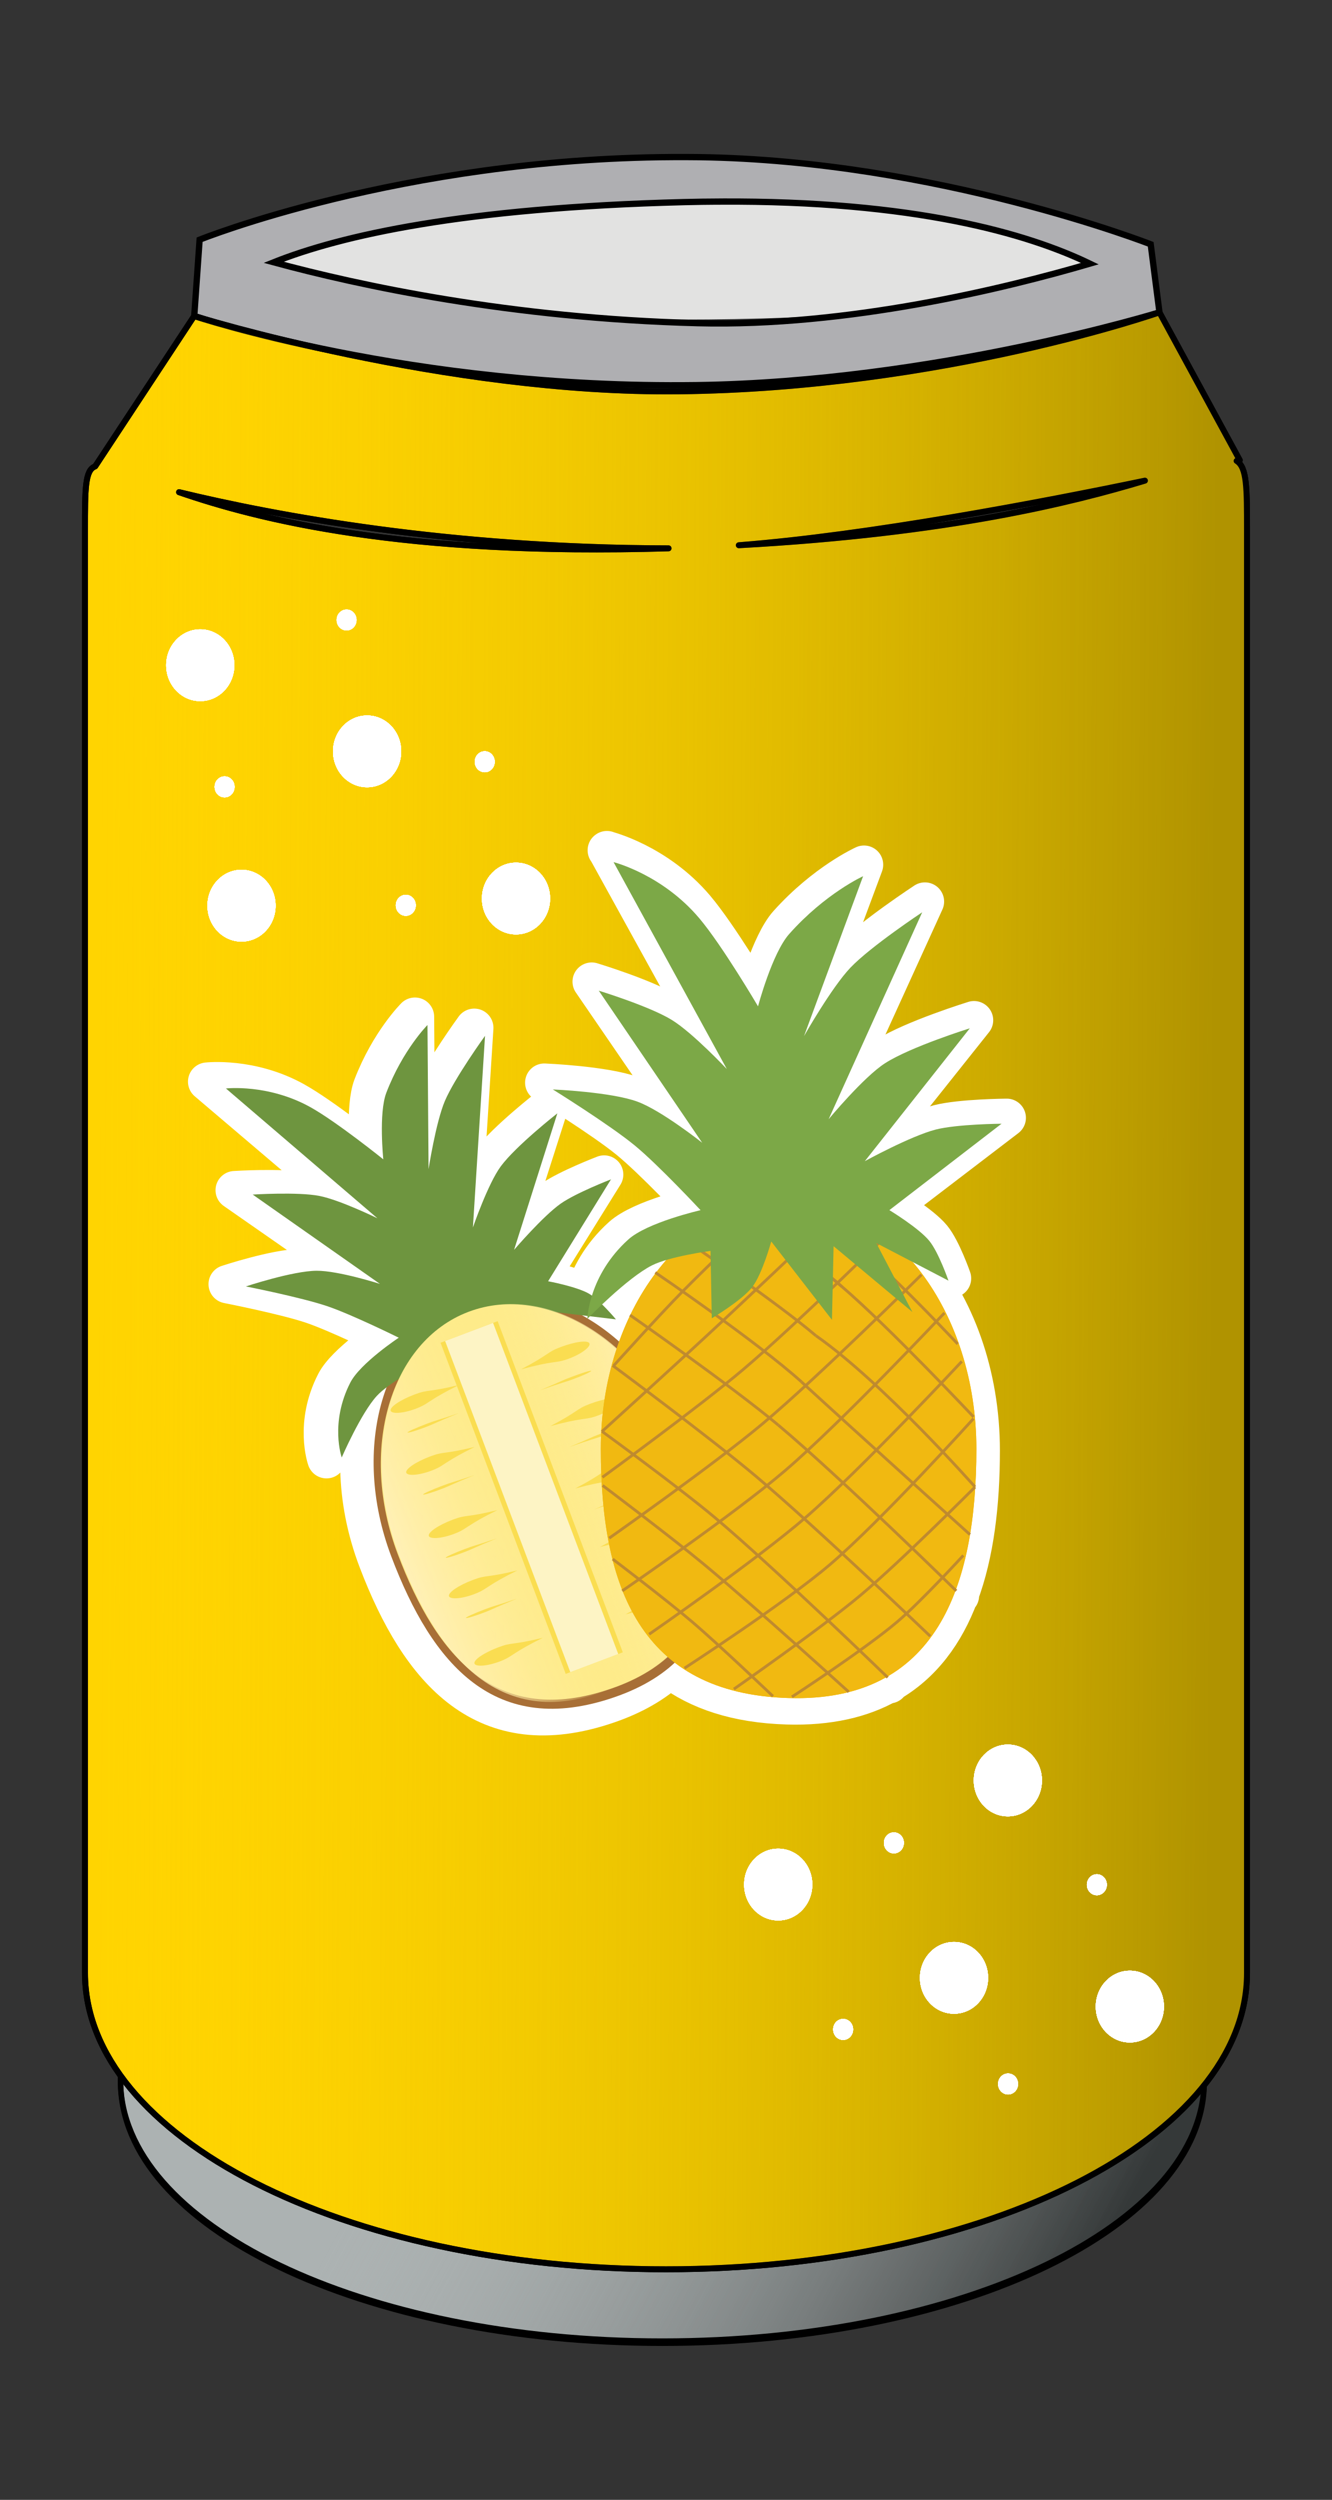 <?xml version="1.0" encoding="UTF-8" standalone="no"?>
<!-- Created with Inkscape (http://www.inkscape.org/) -->

<svg
   xmlns:dc="http://purl.org/dc/elements/1.1/"
   xmlns:cc="http://creativecommons.org/ns#"
   xmlns:rdf="http://www.w3.org/1999/02/22-rdf-syntax-ns#"
   xmlns:svg="http://www.w3.org/2000/svg"
   xmlns="http://www.w3.org/2000/svg"
   xmlns:xlink="http://www.w3.org/1999/xlink"
   xmlns:sodipodi="http://sodipodi.sourceforge.net/DTD/sodipodi-0.dtd"
   xmlns:inkscape="http://www.inkscape.org/namespaces/inkscape"
   width="49.113mm"
   height="92.15mm"
   viewBox="0 0 49.113 92.15"
   version="1.1"
   id="svg12226"
   inkscape:version="0.92.3 (unknown)"
   sodipodi:docname="dibujo.svg">
  <rect x="0" y="0" width="49.113" height="92.15" fill="#333333" stroke="none"/>
  <defs
     id="defs12220">
    <linearGradient
       inkscape:collect="always"
       id="linearGradient1084">
      <stop
         style="stop-color:#fff0b6;stop-opacity:1"
         offset="0"
         id="stop1080" />
      <stop
         style="stop-color:#feeb8a;stop-opacity:0;"
         offset="1"
         id="stop1082" />
    </linearGradient>
    <linearGradient
       inkscape:collect="always"
       xlink:href="#linearGradient1358"
       id="linearGradient1360"
       x1="165.16"
       y1="-479.041"
       x2="118.264"
       y2="-479.305"
       gradientUnits="userSpaceOnUse"
       gradientTransform="matrix(0.877,0,0,0.877,-21.098,561.569)" />
    <linearGradient
       inkscape:collect="always"
       id="linearGradient1358">
      <stop
         style="stop-color:#b09300;stop-opacity:1"
         offset="0"
         id="stop1354" />
      <stop
         style="stop-color:#ffd401;stop-opacity:0;"
         offset="1"
         id="stop1356" />
    </linearGradient>
    <linearGradient
       inkscape:collect="always"
       xlink:href="#linearGradient1105"
       id="linearGradient1405"
       gradientUnits="userSpaceOnUse"
       gradientTransform="matrix(0.877,0,0,0.877,-104.715,341.343)"
       x1="257.096"
       y1="-185.809"
       x2="231.749"
       y2="-199.388" />
    <linearGradient
       inkscape:collect="always"
       id="linearGradient1105">
      <stop
         style="stop-color:#353939;stop-opacity:1"
         offset="0"
         id="stop1101" />
      <stop
         style="stop-color:#acb2b2;stop-opacity:0;"
         offset="1"
         id="stop1103" />
    </linearGradient>
    <linearGradient
       inkscape:collect="always"
       xlink:href="#linearGradient1084"
       id="linearGradient1086"
       x1="39.289"
       y1="15.031"
       x2="22.852"
       y2="14.63"
       gradientUnits="userSpaceOnUse"
       gradientTransform="matrix(0.315,-0.119,0.119,0.315,90.096,150.995)" />
    <linearGradient
       inkscape:collect="always"
       xlink:href="#linearGradient1084"
       id="linearGradient1090"
       gradientUnits="userSpaceOnUse"
       gradientTransform="matrix(-0.315,0.119,0.119,0.315,104.411,145.582)"
       x1="39.289"
       y1="15.031"
       x2="22.852"
       y2="14.63" />
  </defs>
  <sodipodi:namedview
     id="base"
     pagecolor="#ffffff"
     bordercolor="#666666"
     borderopacity="1.0"
     inkscape:pageopacity="0.0"
     inkscape:pageshadow="2"
     inkscape:zoom="0.35"
     inkscape:cx="1043.4435"
     inkscape:cy="105.50823"
     inkscape:document-units="mm"
     inkscape:current-layer="layer1"
     showgrid="false"
     inkscape:window-width="1024"
     inkscape:window-height="573"
     inkscape:window-x="0"
     inkscape:window-y="0"
     inkscape:window-maximized="1"
     inkscape:snap-global="false"
     fit-margin-top="0"
     fit-margin-left="0"
     fit-margin-right="0"
     fit-margin-bottom="0" />
  <g
     inkscape:label="Capa 1"
     inkscape:groupmode="layer"
     id="layer1"
     transform="translate(-79.009,-97.467)">
    <ellipse
       ry="2.183"
       rx="15.314"
       cy="107.064"
       cx="104.13"
       id="ellipse990"
       style="opacity:1;fill:#e2e2e1;fill-opacity:1;stroke:none;stroke-width:0.219;stroke-linecap:round;stroke-linejoin:round;stroke-miterlimit:4;stroke-dasharray:none;stroke-dashoffset:0;stroke-opacity:1;paint-order:stroke markers fill" />
    <path
       inkscape:connector-curvature="0"
       style="opacity:1;fill:#acb2b2;fill-opacity:1;stroke:#000000;stroke-width:0.199;stroke-linecap:round;stroke-linejoin:round;stroke-miterlimit:4;stroke-dasharray:none;stroke-dashoffset:0;stroke-opacity:1;paint-order:stroke markers fill"
       d="m 120.399,120.281 c 0,0 -7.43,2.468 -16.531,2.565 -8.024,0.086 -16.657,-2.448 -16.657,-2.448 l -3.406,4.885 c -0.349,0.124 -0.35,0.712 -0.35,2.094 v 46.843 c 0,5.332 8.91,9.625 19.978,9.625 11.068,0 19.978,-4.293 19.978,-9.625 v -46.843 c 0,-1.395 -4.7e-4,-2.059 -0.357,-2.271 0.014,-0.003 0.108,-0.023 0.108,-0.023 z m -0.499,5.466 c -2.482,0.705 -6.728,1.723 -13.963,2.098 4.468,-0.328 10.352,-1.39 13.963,-2.098 z m -33.21,0.374 c 3.326,0.76 9.277,1.813 16.83,1.824 -9.154,0.262 -14.123,-0.942 -16.83,-1.824 z"
       id="path992" />
    <path
       inkscape:connector-curvature="0"
       style="opacity:1;fill:url(#linearGradient1405);fill-opacity:1;stroke:#000000;stroke-width:0.199;stroke-linecap:round;stroke-linejoin:round;stroke-miterlimit:4;stroke-dasharray:none;stroke-dashoffset:0;stroke-opacity:1;paint-order:stroke markers fill"
       d="m 120.396,120.201 c 0,0 -7.43,2.468 -16.531,2.565 -8.024,0.086 -16.657,-2.448 -16.657,-2.448 l -3.406,4.885 c -0.349,0.124 -0.35,0.712 -0.35,2.094 v 46.843 c 0,5.332 8.91,9.625 19.978,9.625 11.068,0 19.978,-4.293 19.978,-9.625 V 127.296 c 0,-1.395 -4.6e-4,-2.059 -0.357,-2.271 0.014,-0.003 0.108,-0.023 0.108,-0.023 z m -0.499,5.466 c -2.482,0.705 -6.728,1.723 -13.963,2.098 4.468,-0.328 10.352,-1.39 13.963,-2.098 z m -33.21,0.374 c 3.326,0.76 9.277,1.813 16.83,1.824 -9.154,0.262 -14.123,-0.942 -16.83,-1.824 z"
       id="path1403" />
    <path
       inkscape:connector-curvature="0"
       id="path994"
       d="m 121.759,108.982 c 0,0 -7.968,2.801 -17.727,2.911 -8.604,0.097 -17.862,-2.779 -17.862,-2.779 l -3.652,5.544 c -0.375,0.141 -0.376,0.808 -0.376,2.376 v 53.161 c 0,6.051 9.555,10.923 21.423,10.923 11.868,0 21.423,-4.872 21.423,-10.923 v -53.161 c 0,-1.584 -6.9e-4,-2.337 -0.383,-2.577 0.015,-0.004 0.116,-0.026 0.116,-0.026 z m -0.535,6.203 c -2.661,0.8 -7.215,1.955 -14.973,2.381 4.791,-0.373 11.101,-1.577 14.973,-2.381 z m -35.612,0.425 c 3.566,0.863 9.948,2.057 18.048,2.07 -9.816,0.297 -15.145,-1.07 -18.048,-2.07 z"
       style="opacity:1;fill:#ffd401;fill-opacity:1;stroke:#000000;stroke-width:0.219;stroke-linecap:round;stroke-linejoin:round;stroke-miterlimit:4;stroke-dasharray:none;stroke-dashoffset:0;stroke-opacity:1;paint-order:stroke markers fill" />
    <path
       inkscape:connector-curvature="0"
       id="path996"
       d="m 103.801,103.257 c -10.021,0.055 -17.432,3.046 -17.432,3.046 l -0.198,2.811 c 0,0 8.005,2.695 18.518,2.55 8.767,-0.121 17.071,-2.683 17.071,-2.683 l -0.323,-2.509 c 0,0 -7.89,-3.091 -16.657,-3.212 -0.329,-0.004 -0.655,-0.005 -0.978,-0.004 z m 1.739,1.64 c 7.18,-0.038 11.346,1.175 13.654,2.288 -3.095,0.906 -8.924,2.337 -14.459,2.195 -6.897,-0.177 -12.5,-1.395 -15.634,-2.244 2.47,-0.986 6.971,-2.012 15.13,-2.219 0.447,-0.011 0.883,-0.018 1.309,-0.02 z"
       style="fill:#afafb2;fill-opacity:1;stroke:#000000;stroke-width:0.232px;stroke-linecap:butt;stroke-linejoin:miter;stroke-opacity:1" />
    <path
       style="opacity:1;fill:url(#linearGradient1360);fill-opacity:1;stroke:#000000;stroke-width:0.219;stroke-linecap:round;stroke-linejoin:round;stroke-miterlimit:4;stroke-dasharray:none;stroke-dashoffset:0;stroke-opacity:1;paint-order:stroke markers fill"
       d="m 121.759,108.982 c 0,0 -7.968,2.801 -17.727,2.911 -8.604,0.097 -17.862,-2.779 -17.862,-2.779 l -3.652,5.544 c -0.375,0.141 -0.376,0.808 -0.376,2.376 v 53.161 c 0,6.051 9.555,10.923 21.423,10.923 11.868,0 21.423,-4.872 21.423,-10.923 v -53.161 c 0,-1.584 -6.9e-4,-2.337 -0.383,-2.577 0.015,-0.004 0.116,-0.026 0.116,-0.026 z m -0.535,6.203 c -2.661,0.8 -7.215,1.955 -14.973,2.381 4.791,-0.373 11.101,-1.577 14.973,-2.381 z m -35.612,0.425 c 3.566,0.863 9.948,2.057 18.048,2.07 -9.816,0.297 -15.145,-1.07 -18.048,-2.07 z"
       id="path1352"
       inkscape:connector-curvature="0" />
    <ellipse
       style="opacity:1;fill:#ffffff;fill-opacity:0.933;stroke:none;stroke-width:1.929;stroke-linecap:round;stroke-linejoin:round;stroke-miterlimit:4;stroke-dasharray:none;stroke-dashoffset:0;stroke-opacity:1;paint-order:stroke markers fill"
       id="ellipse3668"
       cx="107.703"
       cy="166.936"
       rx="1.257"
       ry="1.323" />
    <ellipse
       ry="1.323"
       rx="1.257"
       cy="166.936"
       cx="107.703"
       id="ellipse3670"
       style="opacity:1;fill:#ffffff;fill-opacity:0.933;stroke:none;stroke-width:1.929;stroke-linecap:round;stroke-linejoin:round;stroke-miterlimit:4;stroke-dasharray:none;stroke-dashoffset:0;stroke-opacity:1;paint-order:stroke markers fill" />
    <ellipse
       ry="1.323"
       rx="1.257"
       cy="166.936"
       cx="107.703"
       id="ellipse3672"
       style="opacity:1;fill:#ffffff;fill-opacity:0.933;stroke:none;stroke-width:1.929;stroke-linecap:round;stroke-linejoin:round;stroke-miterlimit:4;stroke-dasharray:none;stroke-dashoffset:0;stroke-opacity:1;paint-order:stroke markers fill" />
    <ellipse
       style="opacity:1;fill:#ffffff;fill-opacity:0.933;stroke:none;stroke-width:1.929;stroke-linecap:round;stroke-linejoin:round;stroke-miterlimit:4;stroke-dasharray:none;stroke-dashoffset:0;stroke-opacity:1;paint-order:stroke markers fill"
       id="ellipse3674"
       cx="107.703"
       cy="166.936"
       rx="1.257"
       ry="1.323" />
    <ellipse
       ry="1.323"
       rx="1.257"
       cy="166.936"
       cx="107.703"
       id="ellipse3676"
       style="opacity:1;fill:#ffffff;fill-opacity:0.933;stroke:none;stroke-width:1.929;stroke-linecap:round;stroke-linejoin:round;stroke-miterlimit:4;stroke-dasharray:none;stroke-dashoffset:0;stroke-opacity:1;paint-order:stroke markers fill" />
    <ellipse
       style="opacity:1;fill:#ffffff;fill-opacity:0.933;stroke:none;stroke-width:1.929;stroke-linecap:round;stroke-linejoin:round;stroke-miterlimit:4;stroke-dasharray:none;stroke-dashoffset:0;stroke-opacity:1;paint-order:stroke markers fill"
       id="ellipse3678"
       cx="107.703"
       cy="166.936"
       rx="1.257"
       ry="1.323" />
    <ellipse
       style="opacity:1;fill:#ffffff;fill-opacity:0.933;stroke:none;stroke-width:1.929;stroke-linecap:round;stroke-linejoin:round;stroke-miterlimit:4;stroke-dasharray:none;stroke-dashoffset:0;stroke-opacity:1;paint-order:stroke markers fill"
       id="ellipse3680"
       cx="107.703"
       cy="166.936"
       rx="1.257"
       ry="1.323" />
    <ellipse
       ry="1.323"
       rx="1.257"
       cy="166.936"
       cx="107.703"
       id="ellipse3682"
       style="opacity:1;fill:#ffffff;fill-opacity:0.933;stroke:none;stroke-width:1.929;stroke-linecap:round;stroke-linejoin:round;stroke-miterlimit:4;stroke-dasharray:none;stroke-dashoffset:0;stroke-opacity:1;paint-order:stroke markers fill" />
    <ellipse
       style="opacity:1;fill:#ffffff;fill-opacity:0.933;stroke:none;stroke-width:1.929;stroke-linecap:round;stroke-linejoin:round;stroke-miterlimit:4;stroke-dasharray:none;stroke-dashoffset:0;stroke-opacity:1;paint-order:stroke markers fill"
       id="ellipse3684"
       cx="116.17"
       cy="163.099"
       rx="1.257"
       ry="1.323" />
    <ellipse
       ry="1.323"
       rx="1.257"
       cy="163.099"
       cx="116.17"
       id="ellipse3686"
       style="opacity:1;fill:#ffffff;fill-opacity:0.933;stroke:none;stroke-width:1.929;stroke-linecap:round;stroke-linejoin:round;stroke-miterlimit:4;stroke-dasharray:none;stroke-dashoffset:0;stroke-opacity:1;paint-order:stroke markers fill" />
    <ellipse
       ry="1.323"
       rx="1.257"
       cy="163.099"
       cx="116.17"
       id="ellipse3688"
       style="opacity:1;fill:#ffffff;fill-opacity:0.933;stroke:none;stroke-width:1.929;stroke-linecap:round;stroke-linejoin:round;stroke-miterlimit:4;stroke-dasharray:none;stroke-dashoffset:0;stroke-opacity:1;paint-order:stroke markers fill" />
    <ellipse
       style="opacity:1;fill:#ffffff;fill-opacity:0.933;stroke:none;stroke-width:1.929;stroke-linecap:round;stroke-linejoin:round;stroke-miterlimit:4;stroke-dasharray:none;stroke-dashoffset:0;stroke-opacity:1;paint-order:stroke markers fill"
       id="ellipse3690"
       cx="116.17"
       cy="163.099"
       rx="1.257"
       ry="1.323" />
    <ellipse
       ry="1.323"
       rx="1.257"
       cy="163.099"
       cx="116.17"
       id="ellipse3692"
       style="opacity:1;fill:#ffffff;fill-opacity:0.933;stroke:none;stroke-width:1.929;stroke-linecap:round;stroke-linejoin:round;stroke-miterlimit:4;stroke-dasharray:none;stroke-dashoffset:0;stroke-opacity:1;paint-order:stroke markers fill" />
    <ellipse
       style="opacity:1;fill:#ffffff;fill-opacity:0.933;stroke:none;stroke-width:1.929;stroke-linecap:round;stroke-linejoin:round;stroke-miterlimit:4;stroke-dasharray:none;stroke-dashoffset:0;stroke-opacity:1;paint-order:stroke markers fill"
       id="ellipse3694"
       cx="116.17"
       cy="163.099"
       rx="1.257"
       ry="1.323" />
    <ellipse
       style="opacity:1;fill:#ffffff;fill-opacity:0.933;stroke:none;stroke-width:1.929;stroke-linecap:round;stroke-linejoin:round;stroke-miterlimit:4;stroke-dasharray:none;stroke-dashoffset:0;stroke-opacity:1;paint-order:stroke markers fill"
       id="ellipse3696"
       cx="116.17"
       cy="163.099"
       rx="1.257"
       ry="1.323" />
    <ellipse
       ry="1.323"
       rx="1.257"
       cy="163.099"
       cx="116.17"
       id="ellipse3698"
       style="opacity:1;fill:#ffffff;fill-opacity:0.933;stroke:none;stroke-width:1.929;stroke-linecap:round;stroke-linejoin:round;stroke-miterlimit:4;stroke-dasharray:none;stroke-dashoffset:0;stroke-opacity:1;paint-order:stroke markers fill" />
    <ellipse
       style="opacity:1;fill:#ffffff;fill-opacity:0.933;stroke:none;stroke-width:1.929;stroke-linecap:round;stroke-linejoin:round;stroke-miterlimit:4;stroke-dasharray:none;stroke-dashoffset:0;stroke-opacity:1;paint-order:stroke markers fill"
       id="ellipse3700"
       cx="114.185"
       cy="170.375"
       rx="1.257"
       ry="1.323" />
    <ellipse
       ry="1.323"
       rx="1.257"
       cy="170.375"
       cx="114.185"
       id="ellipse3702"
       style="opacity:1;fill:#ffffff;fill-opacity:0.933;stroke:none;stroke-width:1.929;stroke-linecap:round;stroke-linejoin:round;stroke-miterlimit:4;stroke-dasharray:none;stroke-dashoffset:0;stroke-opacity:1;paint-order:stroke markers fill" />
    <ellipse
       ry="1.323"
       rx="1.257"
       cy="170.375"
       cx="114.185"
       id="ellipse3704"
       style="opacity:1;fill:#ffffff;fill-opacity:0.933;stroke:none;stroke-width:1.929;stroke-linecap:round;stroke-linejoin:round;stroke-miterlimit:4;stroke-dasharray:none;stroke-dashoffset:0;stroke-opacity:1;paint-order:stroke markers fill" />
    <ellipse
       style="opacity:1;fill:#ffffff;fill-opacity:0.933;stroke:none;stroke-width:1.929;stroke-linecap:round;stroke-linejoin:round;stroke-miterlimit:4;stroke-dasharray:none;stroke-dashoffset:0;stroke-opacity:1;paint-order:stroke markers fill"
       id="ellipse3706"
       cx="114.185"
       cy="170.375"
       rx="1.257"
       ry="1.323" />
    <ellipse
       ry="1.323"
       rx="1.257"
       cy="170.375"
       cx="114.185"
       id="ellipse3708"
       style="opacity:1;fill:#ffffff;fill-opacity:0.933;stroke:none;stroke-width:1.929;stroke-linecap:round;stroke-linejoin:round;stroke-miterlimit:4;stroke-dasharray:none;stroke-dashoffset:0;stroke-opacity:1;paint-order:stroke markers fill" />
    <ellipse
       style="opacity:1;fill:#ffffff;fill-opacity:0.933;stroke:none;stroke-width:1.929;stroke-linecap:round;stroke-linejoin:round;stroke-miterlimit:4;stroke-dasharray:none;stroke-dashoffset:0;stroke-opacity:1;paint-order:stroke markers fill"
       id="ellipse3710"
       cx="114.185"
       cy="170.375"
       rx="1.257"
       ry="1.323" />
    <ellipse
       style="opacity:1;fill:#ffffff;fill-opacity:0.933;stroke:none;stroke-width:1.929;stroke-linecap:round;stroke-linejoin:round;stroke-miterlimit:4;stroke-dasharray:none;stroke-dashoffset:0;stroke-opacity:1;paint-order:stroke markers fill"
       id="ellipse3712"
       cx="114.185"
       cy="170.375"
       rx="1.257"
       ry="1.323" />
    <ellipse
       ry="1.323"
       rx="1.257"
       cy="170.375"
       cx="114.185"
       id="ellipse3714"
       style="opacity:1;fill:#ffffff;fill-opacity:0.933;stroke:none;stroke-width:1.929;stroke-linecap:round;stroke-linejoin:round;stroke-miterlimit:4;stroke-dasharray:none;stroke-dashoffset:0;stroke-opacity:1;paint-order:stroke markers fill" />
    <ellipse
       style="opacity:1;fill:#ffffff;fill-opacity:0.933;stroke:none;stroke-width:1.929;stroke-linecap:round;stroke-linejoin:round;stroke-miterlimit:4;stroke-dasharray:none;stroke-dashoffset:0;stroke-opacity:1;paint-order:stroke markers fill"
       id="ellipse3716"
       cx="120.668"
       cy="171.434"
       rx="1.257"
       ry="1.323" />
    <ellipse
       ry="1.323"
       rx="1.257"
       cy="171.434"
       cx="120.668"
       id="ellipse3718"
       style="opacity:1;fill:#ffffff;fill-opacity:0.933;stroke:none;stroke-width:1.929;stroke-linecap:round;stroke-linejoin:round;stroke-miterlimit:4;stroke-dasharray:none;stroke-dashoffset:0;stroke-opacity:1;paint-order:stroke markers fill" />
    <ellipse
       ry="1.323"
       rx="1.257"
       cy="171.434"
       cx="120.668"
       id="ellipse3720"
       style="opacity:1;fill:#ffffff;fill-opacity:0.933;stroke:none;stroke-width:1.929;stroke-linecap:round;stroke-linejoin:round;stroke-miterlimit:4;stroke-dasharray:none;stroke-dashoffset:0;stroke-opacity:1;paint-order:stroke markers fill" />
    <ellipse
       style="opacity:1;fill:#ffffff;fill-opacity:0.933;stroke:none;stroke-width:1.929;stroke-linecap:round;stroke-linejoin:round;stroke-miterlimit:4;stroke-dasharray:none;stroke-dashoffset:0;stroke-opacity:1;paint-order:stroke markers fill"
       id="ellipse3722"
       cx="120.668"
       cy="171.434"
       rx="1.257"
       ry="1.323" />
    <ellipse
       ry="1.323"
       rx="1.257"
       cy="171.434"
       cx="120.668"
       id="ellipse3724"
       style="opacity:1;fill:#ffffff;fill-opacity:0.933;stroke:none;stroke-width:1.929;stroke-linecap:round;stroke-linejoin:round;stroke-miterlimit:4;stroke-dasharray:none;stroke-dashoffset:0;stroke-opacity:1;paint-order:stroke markers fill" />
    <ellipse
       style="opacity:1;fill:#ffffff;fill-opacity:0.933;stroke:none;stroke-width:1.929;stroke-linecap:round;stroke-linejoin:round;stroke-miterlimit:4;stroke-dasharray:none;stroke-dashoffset:0;stroke-opacity:1;paint-order:stroke markers fill"
       id="ellipse3726"
       cx="120.668"
       cy="171.434"
       rx="1.257"
       ry="1.323" />
    <ellipse
       style="opacity:1;fill:#ffffff;fill-opacity:0.933;stroke:none;stroke-width:1.929;stroke-linecap:round;stroke-linejoin:round;stroke-miterlimit:4;stroke-dasharray:none;stroke-dashoffset:0;stroke-opacity:1;paint-order:stroke markers fill"
       id="ellipse3728"
       cx="120.668"
       cy="171.434"
       rx="1.257"
       ry="1.323" />
    <ellipse
       ry="1.323"
       rx="1.257"
       cy="171.434"
       cx="120.668"
       id="ellipse3730"
       style="opacity:1;fill:#ffffff;fill-opacity:0.933;stroke:none;stroke-width:1.929;stroke-linecap:round;stroke-linejoin:round;stroke-miterlimit:4;stroke-dasharray:none;stroke-dashoffset:0;stroke-opacity:1;paint-order:stroke markers fill" />
    <ellipse
       style="opacity:1;fill:#ffffff;fill-opacity:0.933;stroke:none;stroke-width:0.565;stroke-linecap:round;stroke-linejoin:round;stroke-miterlimit:4;stroke-dasharray:none;stroke-dashoffset:0;stroke-opacity:1;paint-order:stroke markers fill"
       id="ellipse3732"
       cx="119.452"
       cy="166.943"
       rx="0.368"
       ry="0.387" />
    <ellipse
       ry="0.387"
       rx="0.368"
       cy="166.943"
       cx="119.452"
       id="ellipse3734"
       style="opacity:1;fill:#ffffff;fill-opacity:0.933;stroke:none;stroke-width:0.565;stroke-linecap:round;stroke-linejoin:round;stroke-miterlimit:4;stroke-dasharray:none;stroke-dashoffset:0;stroke-opacity:1;paint-order:stroke markers fill" />
    <ellipse
       ry="0.387"
       rx="0.368"
       cy="166.943"
       cx="119.452"
       id="ellipse3736"
       style="opacity:1;fill:#ffffff;fill-opacity:0.933;stroke:none;stroke-width:0.565;stroke-linecap:round;stroke-linejoin:round;stroke-miterlimit:4;stroke-dasharray:none;stroke-dashoffset:0;stroke-opacity:1;paint-order:stroke markers fill" />
    <ellipse
       style="opacity:1;fill:#ffffff;fill-opacity:0.933;stroke:none;stroke-width:0.565;stroke-linecap:round;stroke-linejoin:round;stroke-miterlimit:4;stroke-dasharray:none;stroke-dashoffset:0;stroke-opacity:1;paint-order:stroke markers fill"
       id="ellipse3738"
       cx="119.452"
       cy="166.943"
       rx="0.368"
       ry="0.387" />
    <ellipse
       ry="0.387"
       rx="0.368"
       cy="166.943"
       cx="119.452"
       id="ellipse3740"
       style="opacity:1;fill:#ffffff;fill-opacity:0.933;stroke:none;stroke-width:0.565;stroke-linecap:round;stroke-linejoin:round;stroke-miterlimit:4;stroke-dasharray:none;stroke-dashoffset:0;stroke-opacity:1;paint-order:stroke markers fill" />
    <ellipse
       style="opacity:1;fill:#ffffff;fill-opacity:0.933;stroke:none;stroke-width:0.565;stroke-linecap:round;stroke-linejoin:round;stroke-miterlimit:4;stroke-dasharray:none;stroke-dashoffset:0;stroke-opacity:1;paint-order:stroke markers fill"
       id="ellipse3742"
       cx="119.452"
       cy="166.943"
       rx="0.368"
       ry="0.387" />
    <ellipse
       style="opacity:1;fill:#ffffff;fill-opacity:0.933;stroke:none;stroke-width:0.565;stroke-linecap:round;stroke-linejoin:round;stroke-miterlimit:4;stroke-dasharray:none;stroke-dashoffset:0;stroke-opacity:1;paint-order:stroke markers fill"
       id="ellipse3744"
       cx="119.452"
       cy="166.943"
       rx="0.368"
       ry="0.387" />
    <ellipse
       ry="0.387"
       rx="0.368"
       cy="166.943"
       cx="119.452"
       id="ellipse3746"
       style="opacity:1;fill:#ffffff;fill-opacity:0.933;stroke:none;stroke-width:0.565;stroke-linecap:round;stroke-linejoin:round;stroke-miterlimit:4;stroke-dasharray:none;stroke-dashoffset:0;stroke-opacity:1;paint-order:stroke markers fill" />
    <ellipse
       style="opacity:1;fill:#ffffff;fill-opacity:0.933;stroke:none;stroke-width:0.565;stroke-linecap:round;stroke-linejoin:round;stroke-miterlimit:4;stroke-dasharray:none;stroke-dashoffset:0;stroke-opacity:1;paint-order:stroke markers fill"
       id="ellipse3748"
       cx="111.968"
       cy="165.4"
       rx="0.368"
       ry="0.387" />
    <ellipse
       ry="0.387"
       rx="0.368"
       cy="165.4"
       cx="111.968"
       id="ellipse3750"
       style="opacity:1;fill:#ffffff;fill-opacity:0.933;stroke:none;stroke-width:0.565;stroke-linecap:round;stroke-linejoin:round;stroke-miterlimit:4;stroke-dasharray:none;stroke-dashoffset:0;stroke-opacity:1;paint-order:stroke markers fill" />
    <ellipse
       ry="0.387"
       rx="0.368"
       cy="165.4"
       cx="111.968"
       id="ellipse3752"
       style="opacity:1;fill:#ffffff;fill-opacity:0.933;stroke:none;stroke-width:0.565;stroke-linecap:round;stroke-linejoin:round;stroke-miterlimit:4;stroke-dasharray:none;stroke-dashoffset:0;stroke-opacity:1;paint-order:stroke markers fill" />
    <ellipse
       style="opacity:1;fill:#ffffff;fill-opacity:0.933;stroke:none;stroke-width:0.565;stroke-linecap:round;stroke-linejoin:round;stroke-miterlimit:4;stroke-dasharray:none;stroke-dashoffset:0;stroke-opacity:1;paint-order:stroke markers fill"
       id="ellipse3754"
       cx="111.968"
       cy="165.4"
       rx="0.368"
       ry="0.387" />
    <ellipse
       ry="0.387"
       rx="0.368"
       cy="165.4"
       cx="111.968"
       id="ellipse3756"
       style="opacity:1;fill:#ffffff;fill-opacity:0.933;stroke:none;stroke-width:0.565;stroke-linecap:round;stroke-linejoin:round;stroke-miterlimit:4;stroke-dasharray:none;stroke-dashoffset:0;stroke-opacity:1;paint-order:stroke markers fill" />
    <ellipse
       style="opacity:1;fill:#ffffff;fill-opacity:0.933;stroke:none;stroke-width:0.565;stroke-linecap:round;stroke-linejoin:round;stroke-miterlimit:4;stroke-dasharray:none;stroke-dashoffset:0;stroke-opacity:1;paint-order:stroke markers fill"
       id="ellipse3758"
       cx="111.968"
       cy="165.4"
       rx="0.368"
       ry="0.387" />
    <ellipse
       style="opacity:1;fill:#ffffff;fill-opacity:0.933;stroke:none;stroke-width:0.565;stroke-linecap:round;stroke-linejoin:round;stroke-miterlimit:4;stroke-dasharray:none;stroke-dashoffset:0;stroke-opacity:1;paint-order:stroke markers fill"
       id="ellipse3760"
       cx="111.968"
       cy="165.4"
       rx="0.368"
       ry="0.387" />
    <ellipse
       ry="0.387"
       rx="0.368"
       cy="165.4"
       cx="111.968"
       id="ellipse3762"
       style="opacity:1;fill:#ffffff;fill-opacity:0.933;stroke:none;stroke-width:0.565;stroke-linecap:round;stroke-linejoin:round;stroke-miterlimit:4;stroke-dasharray:none;stroke-dashoffset:0;stroke-opacity:1;paint-order:stroke markers fill" />
    <ellipse
       style="opacity:1;fill:#ffffff;fill-opacity:0.933;stroke:none;stroke-width:0.565;stroke-linecap:round;stroke-linejoin:round;stroke-miterlimit:4;stroke-dasharray:none;stroke-dashoffset:0;stroke-opacity:1;paint-order:stroke markers fill"
       id="ellipse3764"
       cx="110.097"
       cy="172.276"
       rx="0.368"
       ry="0.387" />
    <ellipse
       ry="0.387"
       rx="0.368"
       cy="172.276"
       cx="110.097"
       id="ellipse3766"
       style="opacity:1;fill:#ffffff;fill-opacity:0.933;stroke:none;stroke-width:0.565;stroke-linecap:round;stroke-linejoin:round;stroke-miterlimit:4;stroke-dasharray:none;stroke-dashoffset:0;stroke-opacity:1;paint-order:stroke markers fill" />
    <ellipse
       ry="0.387"
       rx="0.368"
       cy="172.276"
       cx="110.097"
       id="ellipse3768"
       style="opacity:1;fill:#ffffff;fill-opacity:0.933;stroke:none;stroke-width:0.565;stroke-linecap:round;stroke-linejoin:round;stroke-miterlimit:4;stroke-dasharray:none;stroke-dashoffset:0;stroke-opacity:1;paint-order:stroke markers fill" />
    <ellipse
       style="opacity:1;fill:#ffffff;fill-opacity:0.933;stroke:none;stroke-width:0.565;stroke-linecap:round;stroke-linejoin:round;stroke-miterlimit:4;stroke-dasharray:none;stroke-dashoffset:0;stroke-opacity:1;paint-order:stroke markers fill"
       id="ellipse3770"
       cx="110.097"
       cy="172.276"
       rx="0.368"
       ry="0.387" />
    <ellipse
       ry="0.387"
       rx="0.368"
       cy="172.276"
       cx="110.097"
       id="ellipse3772"
       style="opacity:1;fill:#ffffff;fill-opacity:0.933;stroke:none;stroke-width:0.565;stroke-linecap:round;stroke-linejoin:round;stroke-miterlimit:4;stroke-dasharray:none;stroke-dashoffset:0;stroke-opacity:1;paint-order:stroke markers fill" />
    <ellipse
       style="opacity:1;fill:#ffffff;fill-opacity:0.933;stroke:none;stroke-width:0.565;stroke-linecap:round;stroke-linejoin:round;stroke-miterlimit:4;stroke-dasharray:none;stroke-dashoffset:0;stroke-opacity:1;paint-order:stroke markers fill"
       id="ellipse3774"
       cx="110.097"
       cy="172.276"
       rx="0.368"
       ry="0.387" />
    <ellipse
       style="opacity:1;fill:#ffffff;fill-opacity:0.933;stroke:none;stroke-width:0.565;stroke-linecap:round;stroke-linejoin:round;stroke-miterlimit:4;stroke-dasharray:none;stroke-dashoffset:0;stroke-opacity:1;paint-order:stroke markers fill"
       id="ellipse3776"
       cx="110.097"
       cy="172.276"
       rx="0.368"
       ry="0.387" />
    <ellipse
       ry="0.387"
       rx="0.368"
       cy="172.276"
       cx="110.097"
       id="ellipse3778"
       style="opacity:1;fill:#ffffff;fill-opacity:0.933;stroke:none;stroke-width:0.565;stroke-linecap:round;stroke-linejoin:round;stroke-miterlimit:4;stroke-dasharray:none;stroke-dashoffset:0;stroke-opacity:1;paint-order:stroke markers fill" />
    <ellipse
       style="opacity:1;fill:#ffffff;fill-opacity:0.933;stroke:none;stroke-width:0.565;stroke-linecap:round;stroke-linejoin:round;stroke-miterlimit:4;stroke-dasharray:none;stroke-dashoffset:0;stroke-opacity:1;paint-order:stroke markers fill"
       id="ellipse3780"
       cx="116.178"
       cy="174.287"
       rx="0.368"
       ry="0.387" />
    <ellipse
       ry="0.387"
       rx="0.368"
       cy="174.287"
       cx="116.178"
       id="ellipse3782"
       style="opacity:1;fill:#ffffff;fill-opacity:0.933;stroke:none;stroke-width:0.565;stroke-linecap:round;stroke-linejoin:round;stroke-miterlimit:4;stroke-dasharray:none;stroke-dashoffset:0;stroke-opacity:1;paint-order:stroke markers fill" />
    <ellipse
       ry="0.387"
       rx="0.368"
       cy="174.287"
       cx="116.178"
       id="ellipse3784"
       style="opacity:1;fill:#ffffff;fill-opacity:0.933;stroke:none;stroke-width:0.565;stroke-linecap:round;stroke-linejoin:round;stroke-miterlimit:4;stroke-dasharray:none;stroke-dashoffset:0;stroke-opacity:1;paint-order:stroke markers fill" />
    <ellipse
       style="opacity:1;fill:#ffffff;fill-opacity:0.933;stroke:none;stroke-width:0.565;stroke-linecap:round;stroke-linejoin:round;stroke-miterlimit:4;stroke-dasharray:none;stroke-dashoffset:0;stroke-opacity:1;paint-order:stroke markers fill"
       id="ellipse3786"
       cx="116.178"
       cy="174.287"
       rx="0.368"
       ry="0.387" />
    <ellipse
       ry="0.387"
       rx="0.368"
       cy="174.287"
       cx="116.178"
       id="ellipse3788"
       style="opacity:1;fill:#ffffff;fill-opacity:0.933;stroke:none;stroke-width:0.565;stroke-linecap:round;stroke-linejoin:round;stroke-miterlimit:4;stroke-dasharray:none;stroke-dashoffset:0;stroke-opacity:1;paint-order:stroke markers fill" />
    <ellipse
       style="opacity:1;fill:#ffffff;fill-opacity:0.933;stroke:none;stroke-width:0.565;stroke-linecap:round;stroke-linejoin:round;stroke-miterlimit:4;stroke-dasharray:none;stroke-dashoffset:0;stroke-opacity:1;paint-order:stroke markers fill"
       id="ellipse3790"
       cx="116.178"
       cy="174.287"
       rx="0.368"
       ry="0.387" />
    <ellipse
       style="opacity:1;fill:#ffffff;fill-opacity:0.933;stroke:none;stroke-width:0.565;stroke-linecap:round;stroke-linejoin:round;stroke-miterlimit:4;stroke-dasharray:none;stroke-dashoffset:0;stroke-opacity:1;paint-order:stroke markers fill"
       id="ellipse3792"
       cx="116.178"
       cy="174.287"
       rx="0.368"
       ry="0.387" />
    <ellipse
       ry="0.387"
       rx="0.368"
       cy="174.287"
       cx="116.178"
       id="ellipse3794"
       style="opacity:1;fill:#ffffff;fill-opacity:0.933;stroke:none;stroke-width:0.565;stroke-linecap:round;stroke-linejoin:round;stroke-miterlimit:4;stroke-dasharray:none;stroke-dashoffset:0;stroke-opacity:1;paint-order:stroke markers fill" />
    <ellipse
       ry="1.323"
       rx="1.257"
       cy="121.989"
       cx="86.393"
       id="ellipse3796"
       style="opacity:1;fill:#ffffff;fill-opacity:0.933;stroke:none;stroke-width:1.929;stroke-linecap:round;stroke-linejoin:round;stroke-miterlimit:4;stroke-dasharray:none;stroke-dashoffset:0;stroke-opacity:1;paint-order:stroke markers fill" />
    <ellipse
       style="opacity:1;fill:#ffffff;fill-opacity:0.933;stroke:none;stroke-width:1.929;stroke-linecap:round;stroke-linejoin:round;stroke-miterlimit:4;stroke-dasharray:none;stroke-dashoffset:0;stroke-opacity:1;paint-order:stroke markers fill"
       id="ellipse3798"
       cx="86.393"
       cy="121.989"
       rx="1.257"
       ry="1.323" />
    <ellipse
       style="opacity:1;fill:#ffffff;fill-opacity:0.933;stroke:none;stroke-width:1.929;stroke-linecap:round;stroke-linejoin:round;stroke-miterlimit:4;stroke-dasharray:none;stroke-dashoffset:0;stroke-opacity:1;paint-order:stroke markers fill"
       id="ellipse3800"
       cx="86.393"
       cy="121.989"
       rx="1.257"
       ry="1.323" />
    <ellipse
       ry="1.323"
       rx="1.257"
       cy="121.989"
       cx="86.393"
       id="ellipse3802"
       style="opacity:1;fill:#ffffff;fill-opacity:0.933;stroke:none;stroke-width:1.929;stroke-linecap:round;stroke-linejoin:round;stroke-miterlimit:4;stroke-dasharray:none;stroke-dashoffset:0;stroke-opacity:1;paint-order:stroke markers fill" />
    <ellipse
       style="opacity:1;fill:#ffffff;fill-opacity:0.933;stroke:none;stroke-width:1.929;stroke-linecap:round;stroke-linejoin:round;stroke-miterlimit:4;stroke-dasharray:none;stroke-dashoffset:0;stroke-opacity:1;paint-order:stroke markers fill"
       id="ellipse3804"
       cx="86.393"
       cy="121.989"
       rx="1.257"
       ry="1.323" />
    <ellipse
       ry="1.323"
       rx="1.257"
       cy="121.989"
       cx="86.393"
       id="ellipse3806"
       style="opacity:1;fill:#ffffff;fill-opacity:0.933;stroke:none;stroke-width:1.929;stroke-linecap:round;stroke-linejoin:round;stroke-miterlimit:4;stroke-dasharray:none;stroke-dashoffset:0;stroke-opacity:1;paint-order:stroke markers fill" />
    <ellipse
       ry="1.323"
       rx="1.257"
       cy="121.989"
       cx="86.393"
       id="ellipse3808"
       style="opacity:1;fill:#ffffff;fill-opacity:0.933;stroke:none;stroke-width:1.929;stroke-linecap:round;stroke-linejoin:round;stroke-miterlimit:4;stroke-dasharray:none;stroke-dashoffset:0;stroke-opacity:1;paint-order:stroke markers fill" />
    <ellipse
       style="opacity:1;fill:#ffffff;fill-opacity:0.933;stroke:none;stroke-width:1.929;stroke-linecap:round;stroke-linejoin:round;stroke-miterlimit:4;stroke-dasharray:none;stroke-dashoffset:0;stroke-opacity:1;paint-order:stroke markers fill"
       id="ellipse3810"
       cx="86.393"
       cy="121.989"
       rx="1.257"
       ry="1.323" />
    <ellipse
       ry="1.323"
       rx="1.257"
       cy="125.164"
       cx="92.545"
       id="ellipse3812"
       style="opacity:1;fill:#ffffff;fill-opacity:0.933;stroke:none;stroke-width:1.929;stroke-linecap:round;stroke-linejoin:round;stroke-miterlimit:4;stroke-dasharray:none;stroke-dashoffset:0;stroke-opacity:1;paint-order:stroke markers fill" />
    <ellipse
       style="opacity:1;fill:#ffffff;fill-opacity:0.933;stroke:none;stroke-width:1.929;stroke-linecap:round;stroke-linejoin:round;stroke-miterlimit:4;stroke-dasharray:none;stroke-dashoffset:0;stroke-opacity:1;paint-order:stroke markers fill"
       id="ellipse3814"
       cx="92.545"
       cy="125.164"
       rx="1.257"
       ry="1.323" />
    <ellipse
       style="opacity:1;fill:#ffffff;fill-opacity:0.933;stroke:none;stroke-width:1.929;stroke-linecap:round;stroke-linejoin:round;stroke-miterlimit:4;stroke-dasharray:none;stroke-dashoffset:0;stroke-opacity:1;paint-order:stroke markers fill"
       id="ellipse3816"
       cx="92.545"
       cy="125.164"
       rx="1.257"
       ry="1.323" />
    <ellipse
       ry="1.323"
       rx="1.257"
       cy="125.164"
       cx="92.545"
       id="ellipse3818"
       style="opacity:1;fill:#ffffff;fill-opacity:0.933;stroke:none;stroke-width:1.929;stroke-linecap:round;stroke-linejoin:round;stroke-miterlimit:4;stroke-dasharray:none;stroke-dashoffset:0;stroke-opacity:1;paint-order:stroke markers fill" />
    <ellipse
       style="opacity:1;fill:#ffffff;fill-opacity:0.933;stroke:none;stroke-width:1.929;stroke-linecap:round;stroke-linejoin:round;stroke-miterlimit:4;stroke-dasharray:none;stroke-dashoffset:0;stroke-opacity:1;paint-order:stroke markers fill"
       id="ellipse3820"
       cx="92.545"
       cy="125.164"
       rx="1.257"
       ry="1.323" />
    <ellipse
       ry="1.323"
       rx="1.257"
       cy="125.164"
       cx="92.545"
       id="ellipse3822"
       style="opacity:1;fill:#ffffff;fill-opacity:0.933;stroke:none;stroke-width:1.929;stroke-linecap:round;stroke-linejoin:round;stroke-miterlimit:4;stroke-dasharray:none;stroke-dashoffset:0;stroke-opacity:1;paint-order:stroke markers fill" />
    <ellipse
       ry="1.323"
       rx="1.257"
       cy="125.164"
       cx="92.545"
       id="ellipse3824"
       style="opacity:1;fill:#ffffff;fill-opacity:0.933;stroke:none;stroke-width:1.929;stroke-linecap:round;stroke-linejoin:round;stroke-miterlimit:4;stroke-dasharray:none;stroke-dashoffset:0;stroke-opacity:1;paint-order:stroke markers fill" />
    <ellipse
       style="opacity:1;fill:#ffffff;fill-opacity:0.933;stroke:none;stroke-width:1.929;stroke-linecap:round;stroke-linejoin:round;stroke-miterlimit:4;stroke-dasharray:none;stroke-dashoffset:0;stroke-opacity:1;paint-order:stroke markers fill"
       id="ellipse3826"
       cx="92.545"
       cy="125.164"
       rx="1.257"
       ry="1.323" />
    <ellipse
       ry="1.323"
       rx="1.257"
       cy="130.853"
       cx="87.914"
       id="ellipse3828"
       style="opacity:1;fill:#ffffff;fill-opacity:0.933;stroke:none;stroke-width:1.929;stroke-linecap:round;stroke-linejoin:round;stroke-miterlimit:4;stroke-dasharray:none;stroke-dashoffset:0;stroke-opacity:1;paint-order:stroke markers fill" />
    <ellipse
       style="opacity:1;fill:#ffffff;fill-opacity:0.933;stroke:none;stroke-width:1.929;stroke-linecap:round;stroke-linejoin:round;stroke-miterlimit:4;stroke-dasharray:none;stroke-dashoffset:0;stroke-opacity:1;paint-order:stroke markers fill"
       id="ellipse3830"
       cx="87.914"
       cy="130.853"
       rx="1.257"
       ry="1.323" />
    <ellipse
       style="opacity:1;fill:#ffffff;fill-opacity:0.933;stroke:none;stroke-width:1.929;stroke-linecap:round;stroke-linejoin:round;stroke-miterlimit:4;stroke-dasharray:none;stroke-dashoffset:0;stroke-opacity:1;paint-order:stroke markers fill"
       id="ellipse3832"
       cx="87.914"
       cy="130.853"
       rx="1.257"
       ry="1.323" />
    <ellipse
       ry="1.323"
       rx="1.257"
       cy="130.853"
       cx="87.914"
       id="ellipse3834"
       style="opacity:1;fill:#ffffff;fill-opacity:0.933;stroke:none;stroke-width:1.929;stroke-linecap:round;stroke-linejoin:round;stroke-miterlimit:4;stroke-dasharray:none;stroke-dashoffset:0;stroke-opacity:1;paint-order:stroke markers fill" />
    <ellipse
       style="opacity:1;fill:#ffffff;fill-opacity:0.933;stroke:none;stroke-width:1.929;stroke-linecap:round;stroke-linejoin:round;stroke-miterlimit:4;stroke-dasharray:none;stroke-dashoffset:0;stroke-opacity:1;paint-order:stroke markers fill"
       id="ellipse3836"
       cx="87.914"
       cy="130.853"
       rx="1.257"
       ry="1.323" />
    <ellipse
       ry="1.323"
       rx="1.257"
       cy="130.853"
       cx="87.914"
       id="ellipse3838"
       style="opacity:1;fill:#ffffff;fill-opacity:0.933;stroke:none;stroke-width:1.929;stroke-linecap:round;stroke-linejoin:round;stroke-miterlimit:4;stroke-dasharray:none;stroke-dashoffset:0;stroke-opacity:1;paint-order:stroke markers fill" />
    <ellipse
       ry="1.323"
       rx="1.257"
       cy="130.853"
       cx="87.914"
       id="ellipse3840"
       style="opacity:1;fill:#ffffff;fill-opacity:0.933;stroke:none;stroke-width:1.929;stroke-linecap:round;stroke-linejoin:round;stroke-miterlimit:4;stroke-dasharray:none;stroke-dashoffset:0;stroke-opacity:1;paint-order:stroke markers fill" />
    <ellipse
       style="opacity:1;fill:#ffffff;fill-opacity:0.933;stroke:none;stroke-width:1.929;stroke-linecap:round;stroke-linejoin:round;stroke-miterlimit:4;stroke-dasharray:none;stroke-dashoffset:0;stroke-opacity:1;paint-order:stroke markers fill"
       id="ellipse3842"
       cx="87.914"
       cy="130.853"
       rx="1.257"
       ry="1.323" />
    <ellipse
       ry="1.323"
       rx="1.257"
       cy="130.589"
       cx="98.035"
       id="ellipse3844"
       style="opacity:1;fill:#ffffff;fill-opacity:0.933;stroke:none;stroke-width:1.929;stroke-linecap:round;stroke-linejoin:round;stroke-miterlimit:4;stroke-dasharray:none;stroke-dashoffset:0;stroke-opacity:1;paint-order:stroke markers fill" />
    <ellipse
       style="opacity:1;fill:#ffffff;fill-opacity:0.933;stroke:none;stroke-width:1.929;stroke-linecap:round;stroke-linejoin:round;stroke-miterlimit:4;stroke-dasharray:none;stroke-dashoffset:0;stroke-opacity:1;paint-order:stroke markers fill"
       id="ellipse3846"
       cx="98.035"
       cy="130.589"
       rx="1.257"
       ry="1.323" />
    <ellipse
       style="opacity:1;fill:#ffffff;fill-opacity:0.933;stroke:none;stroke-width:1.929;stroke-linecap:round;stroke-linejoin:round;stroke-miterlimit:4;stroke-dasharray:none;stroke-dashoffset:0;stroke-opacity:1;paint-order:stroke markers fill"
       id="ellipse3848"
       cx="98.035"
       cy="130.589"
       rx="1.257"
       ry="1.323" />
    <ellipse
       ry="1.323"
       rx="1.257"
       cy="130.589"
       cx="98.035"
       id="ellipse3850"
       style="opacity:1;fill:#ffffff;fill-opacity:0.933;stroke:none;stroke-width:1.929;stroke-linecap:round;stroke-linejoin:round;stroke-miterlimit:4;stroke-dasharray:none;stroke-dashoffset:0;stroke-opacity:1;paint-order:stroke markers fill" />
    <ellipse
       style="opacity:1;fill:#ffffff;fill-opacity:0.933;stroke:none;stroke-width:1.929;stroke-linecap:round;stroke-linejoin:round;stroke-miterlimit:4;stroke-dasharray:none;stroke-dashoffset:0;stroke-opacity:1;paint-order:stroke markers fill"
       id="ellipse3852"
       cx="98.035"
       cy="130.589"
       rx="1.257"
       ry="1.323" />
    <ellipse
       ry="1.323"
       rx="1.257"
       cy="130.589"
       cx="98.035"
       id="ellipse3854"
       style="opacity:1;fill:#ffffff;fill-opacity:0.933;stroke:none;stroke-width:1.929;stroke-linecap:round;stroke-linejoin:round;stroke-miterlimit:4;stroke-dasharray:none;stroke-dashoffset:0;stroke-opacity:1;paint-order:stroke markers fill" />
    <ellipse
       ry="1.323"
       rx="1.257"
       cy="130.589"
       cx="98.035"
       id="ellipse3856"
       style="opacity:1;fill:#ffffff;fill-opacity:0.933;stroke:none;stroke-width:1.929;stroke-linecap:round;stroke-linejoin:round;stroke-miterlimit:4;stroke-dasharray:none;stroke-dashoffset:0;stroke-opacity:1;paint-order:stroke markers fill" />
    <ellipse
       style="opacity:1;fill:#ffffff;fill-opacity:0.933;stroke:none;stroke-width:1.929;stroke-linecap:round;stroke-linejoin:round;stroke-miterlimit:4;stroke-dasharray:none;stroke-dashoffset:0;stroke-opacity:1;paint-order:stroke markers fill"
       id="ellipse3858"
       cx="98.035"
       cy="130.589"
       rx="1.257"
       ry="1.323" />
    <ellipse
       ry="0.387"
       rx="0.368"
       cy="125.547"
       cx="96.882"
       id="ellipse3860"
       style="opacity:1;fill:#ffffff;fill-opacity:0.933;stroke:none;stroke-width:0.565;stroke-linecap:round;stroke-linejoin:round;stroke-miterlimit:4;stroke-dasharray:none;stroke-dashoffset:0;stroke-opacity:1;paint-order:stroke markers fill" />
    <ellipse
       style="opacity:1;fill:#ffffff;fill-opacity:0.933;stroke:none;stroke-width:0.565;stroke-linecap:round;stroke-linejoin:round;stroke-miterlimit:4;stroke-dasharray:none;stroke-dashoffset:0;stroke-opacity:1;paint-order:stroke markers fill"
       id="ellipse3862"
       cx="96.882"
       cy="125.547"
       rx="0.368"
       ry="0.387" />
    <ellipse
       style="opacity:1;fill:#ffffff;fill-opacity:0.933;stroke:none;stroke-width:0.565;stroke-linecap:round;stroke-linejoin:round;stroke-miterlimit:4;stroke-dasharray:none;stroke-dashoffset:0;stroke-opacity:1;paint-order:stroke markers fill"
       id="ellipse3864"
       cx="96.882"
       cy="125.547"
       rx="0.368"
       ry="0.387" />
    <ellipse
       ry="0.387"
       rx="0.368"
       cy="125.547"
       cx="96.882"
       id="ellipse3866"
       style="opacity:1;fill:#ffffff;fill-opacity:0.933;stroke:none;stroke-width:0.565;stroke-linecap:round;stroke-linejoin:round;stroke-miterlimit:4;stroke-dasharray:none;stroke-dashoffset:0;stroke-opacity:1;paint-order:stroke markers fill" />
    <ellipse
       style="opacity:1;fill:#ffffff;fill-opacity:0.933;stroke:none;stroke-width:0.565;stroke-linecap:round;stroke-linejoin:round;stroke-miterlimit:4;stroke-dasharray:none;stroke-dashoffset:0;stroke-opacity:1;paint-order:stroke markers fill"
       id="ellipse3868"
       cx="96.882"
       cy="125.547"
       rx="0.368"
       ry="0.387" />
    <ellipse
       ry="0.387"
       rx="0.368"
       cy="125.547"
       cx="96.882"
       id="ellipse3870"
       style="opacity:1;fill:#ffffff;fill-opacity:0.933;stroke:none;stroke-width:0.565;stroke-linecap:round;stroke-linejoin:round;stroke-miterlimit:4;stroke-dasharray:none;stroke-dashoffset:0;stroke-opacity:1;paint-order:stroke markers fill" />
    <ellipse
       ry="0.387"
       rx="0.368"
       cy="125.547"
       cx="96.882"
       id="ellipse3872"
       style="opacity:1;fill:#ffffff;fill-opacity:0.933;stroke:none;stroke-width:0.565;stroke-linecap:round;stroke-linejoin:round;stroke-miterlimit:4;stroke-dasharray:none;stroke-dashoffset:0;stroke-opacity:1;paint-order:stroke markers fill" />
    <ellipse
       style="opacity:1;fill:#ffffff;fill-opacity:0.933;stroke:none;stroke-width:0.565;stroke-linecap:round;stroke-linejoin:round;stroke-miterlimit:4;stroke-dasharray:none;stroke-dashoffset:0;stroke-opacity:1;paint-order:stroke markers fill"
       id="ellipse3874"
       cx="96.882"
       cy="125.547"
       rx="0.368"
       ry="0.387" />
    <ellipse
       ry="0.387"
       rx="0.368"
       cy="130.839"
       cx="93.971"
       id="ellipse3876"
       style="opacity:1;fill:#ffffff;fill-opacity:0.933;stroke:none;stroke-width:0.565;stroke-linecap:round;stroke-linejoin:round;stroke-miterlimit:4;stroke-dasharray:none;stroke-dashoffset:0;stroke-opacity:1;paint-order:stroke markers fill" />
    <ellipse
       style="opacity:1;fill:#ffffff;fill-opacity:0.933;stroke:none;stroke-width:0.565;stroke-linecap:round;stroke-linejoin:round;stroke-miterlimit:4;stroke-dasharray:none;stroke-dashoffset:0;stroke-opacity:1;paint-order:stroke markers fill"
       id="ellipse3878"
       cx="93.971"
       cy="130.839"
       rx="0.368"
       ry="0.387" />
    <ellipse
       style="opacity:1;fill:#ffffff;fill-opacity:0.933;stroke:none;stroke-width:0.565;stroke-linecap:round;stroke-linejoin:round;stroke-miterlimit:4;stroke-dasharray:none;stroke-dashoffset:0;stroke-opacity:1;paint-order:stroke markers fill"
       id="ellipse3880"
       cx="93.971"
       cy="130.839"
       rx="0.368"
       ry="0.387" />
    <ellipse
       ry="0.387"
       rx="0.368"
       cy="130.839"
       cx="93.971"
       id="ellipse3882"
       style="opacity:1;fill:#ffffff;fill-opacity:0.933;stroke:none;stroke-width:0.565;stroke-linecap:round;stroke-linejoin:round;stroke-miterlimit:4;stroke-dasharray:none;stroke-dashoffset:0;stroke-opacity:1;paint-order:stroke markers fill" />
    <ellipse
       style="opacity:1;fill:#ffffff;fill-opacity:0.933;stroke:none;stroke-width:0.565;stroke-linecap:round;stroke-linejoin:round;stroke-miterlimit:4;stroke-dasharray:none;stroke-dashoffset:0;stroke-opacity:1;paint-order:stroke markers fill"
       id="ellipse3884"
       cx="93.971"
       cy="130.839"
       rx="0.368"
       ry="0.387" />
    <ellipse
       ry="0.387"
       rx="0.368"
       cy="130.839"
       cx="93.971"
       id="ellipse3886"
       style="opacity:1;fill:#ffffff;fill-opacity:0.933;stroke:none;stroke-width:0.565;stroke-linecap:round;stroke-linejoin:round;stroke-miterlimit:4;stroke-dasharray:none;stroke-dashoffset:0;stroke-opacity:1;paint-order:stroke markers fill" />
    <ellipse
       ry="0.387"
       rx="0.368"
       cy="130.839"
       cx="93.971"
       id="ellipse3888"
       style="opacity:1;fill:#ffffff;fill-opacity:0.933;stroke:none;stroke-width:0.565;stroke-linecap:round;stroke-linejoin:round;stroke-miterlimit:4;stroke-dasharray:none;stroke-dashoffset:0;stroke-opacity:1;paint-order:stroke markers fill" />
    <ellipse
       style="opacity:1;fill:#ffffff;fill-opacity:0.933;stroke:none;stroke-width:0.565;stroke-linecap:round;stroke-linejoin:round;stroke-miterlimit:4;stroke-dasharray:none;stroke-dashoffset:0;stroke-opacity:1;paint-order:stroke markers fill"
       id="ellipse3890"
       cx="93.971"
       cy="130.839"
       rx="0.368"
       ry="0.387" />
    <ellipse
       ry="0.387"
       rx="0.368"
       cy="126.473"
       cx="87.29"
       id="ellipse3892"
       style="opacity:1;fill:#ffffff;fill-opacity:0.933;stroke:none;stroke-width:0.565;stroke-linecap:round;stroke-linejoin:round;stroke-miterlimit:4;stroke-dasharray:none;stroke-dashoffset:0;stroke-opacity:1;paint-order:stroke markers fill" />
    <ellipse
       style="opacity:1;fill:#ffffff;fill-opacity:0.933;stroke:none;stroke-width:0.565;stroke-linecap:round;stroke-linejoin:round;stroke-miterlimit:4;stroke-dasharray:none;stroke-dashoffset:0;stroke-opacity:1;paint-order:stroke markers fill"
       id="ellipse3894"
       cx="87.29"
       cy="126.473"
       rx="0.368"
       ry="0.387" />
    <ellipse
       style="opacity:1;fill:#ffffff;fill-opacity:0.933;stroke:none;stroke-width:0.565;stroke-linecap:round;stroke-linejoin:round;stroke-miterlimit:4;stroke-dasharray:none;stroke-dashoffset:0;stroke-opacity:1;paint-order:stroke markers fill"
       id="ellipse3896"
       cx="87.29"
       cy="126.473"
       rx="0.368"
       ry="0.387" />
    <ellipse
       ry="0.387"
       rx="0.368"
       cy="126.473"
       cx="87.29"
       id="ellipse3898"
       style="opacity:1;fill:#ffffff;fill-opacity:0.933;stroke:none;stroke-width:0.565;stroke-linecap:round;stroke-linejoin:round;stroke-miterlimit:4;stroke-dasharray:none;stroke-dashoffset:0;stroke-opacity:1;paint-order:stroke markers fill" />
    <ellipse
       style="opacity:1;fill:#ffffff;fill-opacity:0.933;stroke:none;stroke-width:0.565;stroke-linecap:round;stroke-linejoin:round;stroke-miterlimit:4;stroke-dasharray:none;stroke-dashoffset:0;stroke-opacity:1;paint-order:stroke markers fill"
       id="ellipse3900"
       cx="87.29"
       cy="126.473"
       rx="0.368"
       ry="0.387" />
    <ellipse
       ry="0.387"
       rx="0.368"
       cy="126.473"
       cx="87.29"
       id="ellipse3902"
       style="opacity:1;fill:#ffffff;fill-opacity:0.933;stroke:none;stroke-width:0.565;stroke-linecap:round;stroke-linejoin:round;stroke-miterlimit:4;stroke-dasharray:none;stroke-dashoffset:0;stroke-opacity:1;paint-order:stroke markers fill" />
    <ellipse
       ry="0.387"
       rx="0.368"
       cy="126.473"
       cx="87.29"
       id="ellipse3904"
       style="opacity:1;fill:#ffffff;fill-opacity:0.933;stroke:none;stroke-width:0.565;stroke-linecap:round;stroke-linejoin:round;stroke-miterlimit:4;stroke-dasharray:none;stroke-dashoffset:0;stroke-opacity:1;paint-order:stroke markers fill" />
    <ellipse
       style="opacity:1;fill:#ffffff;fill-opacity:0.933;stroke:none;stroke-width:0.565;stroke-linecap:round;stroke-linejoin:round;stroke-miterlimit:4;stroke-dasharray:none;stroke-dashoffset:0;stroke-opacity:1;paint-order:stroke markers fill"
       id="ellipse3906"
       cx="87.29"
       cy="126.473"
       rx="0.368"
       ry="0.387" />
    <ellipse
       ry="0.387"
       rx="0.368"
       cy="120.321"
       cx="91.788"
       id="ellipse3908"
       style="opacity:1;fill:#ffffff;fill-opacity:0.933;stroke:none;stroke-width:0.565;stroke-linecap:round;stroke-linejoin:round;stroke-miterlimit:4;stroke-dasharray:none;stroke-dashoffset:0;stroke-opacity:1;paint-order:stroke markers fill" />
    <ellipse
       style="opacity:1;fill:#ffffff;fill-opacity:0.933;stroke:none;stroke-width:0.565;stroke-linecap:round;stroke-linejoin:round;stroke-miterlimit:4;stroke-dasharray:none;stroke-dashoffset:0;stroke-opacity:1;paint-order:stroke markers fill"
       id="ellipse3910"
       cx="91.788"
       cy="120.321"
       rx="0.368"
       ry="0.387" />
    <ellipse
       style="opacity:1;fill:#ffffff;fill-opacity:0.933;stroke:none;stroke-width:0.565;stroke-linecap:round;stroke-linejoin:round;stroke-miterlimit:4;stroke-dasharray:none;stroke-dashoffset:0;stroke-opacity:1;paint-order:stroke markers fill"
       id="ellipse3912"
       cx="91.788"
       cy="120.321"
       rx="0.368"
       ry="0.387" />
    <ellipse
       ry="0.387"
       rx="0.368"
       cy="120.321"
       cx="91.788"
       id="ellipse3914"
       style="opacity:1;fill:#ffffff;fill-opacity:0.933;stroke:none;stroke-width:0.565;stroke-linecap:round;stroke-linejoin:round;stroke-miterlimit:4;stroke-dasharray:none;stroke-dashoffset:0;stroke-opacity:1;paint-order:stroke markers fill" />
    <path
       style="opacity:1;fill:none;fill-opacity:1;stroke:#ffffff;stroke-width:1.416;stroke-linecap:round;stroke-linejoin:round;stroke-miterlimit:4;stroke-dasharray:none;stroke-dashoffset:0;stroke-opacity:1;paint-order:stroke markers fill"
       d="m 101.388,128.806 4.305,7.803 c 0,0 -1.285,-1.357 -2.084,-1.848 -0.844,-0.519 -2.783,-1.108 -2.783,-1.108 l 3.93,5.734 c 0,0 -1.54,-1.213 -2.458,-1.549 -1.013,-0.37 -3.22,-0.461 -3.22,-0.461 0,0 2.144,1.321 3.11,2.109 0.908,0.74 2.504,2.442 2.504,2.442 0,0 -2.028,0.458 -2.754,1.11 -0.806,0.724 -1.191,1.523 -1.377,2.113 -0.041,-0.029 -0.08,-0.056 -0.118,-0.078 -0.462,-0.266 -1.549,-0.466 -1.549,-0.466 l 2.39,-3.843 c 0,0 -1.338,0.514 -1.916,0.919 -0.682,0.478 -1.769,1.74 -1.769,1.74 l 1.646,-5.147 c 0,0 -1.57,1.22 -2.152,2 -0.489,0.656 -1.059,2.305 -1.059,2.305 l 0.461,-7.227 c 0,0 -1.156,1.591 -1.527,2.46 -0.344,0.807 -0.618,2.567 -0.618,2.567 l -0.041,-5.436 c 0,0 -0.94,0.937 -1.565,2.557 -0.296,0.768 -0.114,2.509 -0.114,2.509 0,0 -1.764,-1.409 -2.762,-1.962 -1.616,-0.895 -3.22,-0.71 -3.22,-0.71 l 5.756,4.894 c 0,0 -1.426,-0.692 -2.205,-0.843 -0.824,-0.16 -2.535,-0.05 -2.535,-0.05 l 4.837,3.369 c 0,0 -1.584,-0.503 -2.411,-0.496 -0.913,0.007 -2.685,0.591 -2.685,0.591 0,0 2.094,0.409 3.096,0.745 0.941,0.316 2.717,1.188 2.717,1.188 0,0 -1.466,0.964 -1.844,1.695 -0.787,1.524 -0.326,2.824 -0.326,2.824 0,0 0.728,-1.667 1.336,-2.324 0.095,-0.103 0.226,-0.213 0.37,-0.322 -0.687,1.815 -0.683,4.121 0.177,6.377 1.563,4.103 3.96,6.851 8.475,5.31 0.971,-0.331 1.727,-0.774 2.299,-1.304 1.054,0.801 2.465,1.279 4.328,1.335 1.534,0.046 2.762,-0.246 3.737,-0.801 l 0.028,0.024 c 0,0 -0.025,-0.024 -0.026,-0.025 1.248,-0.71 2.081,-1.85 2.609,-3.261 l 0.022,0.02 c 0,0 -0.021,-0.021 -0.022,-0.021 0.572,-1.526 0.788,-3.369 0.788,-5.327 0,-2.811 -0.94,-5.332 -2.427,-7.053 l 1.368,0.707 c 0,0 -0.372,-1.067 -0.729,-1.501 -0.399,-0.486 -1.517,-1.159 -1.517,-1.159 l 4.264,-3.258 c 0,0 -1.696,0.013 -2.506,0.221 -0.955,0.246 -2.69,1.191 -2.69,1.191 l 3.99,-5.01 c 0,0 -2.251,0.698 -3.223,1.319 -0.817,0.522 -2.143,2.11 -2.143,2.11 l 3.556,-7.803 c 0,0 -1.95,1.28 -2.726,2.087 -0.721,0.75 -1.766,2.583 -1.766,2.583 l 2.246,-6.029 c 0,0 -1.435,0.646 -2.809,2.178 -0.651,0.726 -1.184,2.728 -1.184,2.728 0,0 -1.358,-2.291 -2.228,-3.317 -1.41,-1.661 -3.262,-2.122 -3.262,-2.122 z m 2.004,15.002 c -0.138,0.156 -0.273,0.317 -0.402,0.487 -4.1e-4,-3.1e-4 -0.019,-0.013 -0.019,-0.013 l 0.019,0.014 c -0.367,0.483 -0.692,1.019 -0.972,1.597 -6e-5,-4e-5 -0.007,-0.005 -0.007,-0.005 l 0.007,0.005 c -0.151,0.312 -0.291,0.635 -0.414,0.971 -0.003,0.008 -0.005,0.016 -0.008,0.024 -0.381,-0.335 -0.782,-0.626 -1.195,-0.87 0.003,-0.003 0.064,-0.064 0.089,-0.088 l 0.985,0.117 c 0,0 -0.242,-0.288 -0.525,-0.562 0.526,-0.492 1.315,-1.183 1.897,-1.473 0.149,-0.074 0.339,-0.142 0.545,-0.202 z m -3.213,2.084 0.22,0.026 c -0.005,0.053 -0.007,0.084 -0.008,0.094 -0.07,-0.041 -0.141,-0.081 -0.211,-0.12 z"
       id="path1132"
       inkscape:connector-curvature="0" />
    <path
       sodipodi:nodetypes="sssss"
       inkscape:connector-curvature="0"
       id="path1039"
       d="m 104.388,150.699 c 1.517,4.011 1.634,7.832 -2.73,9.333 -4.38,1.506 -6.706,-1.181 -8.222,-5.191 -1.517,-4.011 -0.294,-8.189 2.73,-9.333 3.024,-1.144 6.706,1.181 8.222,5.191 z"
       style="opacity:1;fill:#a86f36;fill-opacity:1;stroke:none;stroke-width:0.558;stroke-linecap:round;stroke-linejoin:round;stroke-miterlimit:4;stroke-dasharray:none;stroke-dashoffset:0;stroke-opacity:1;paint-order:stroke markers fill" />
    <path
       sodipodi:nodetypes="cscaccaccccccaccaccsccsccscsccaccacacc"
       inkscape:connector-curvature="0"
       id="path1041"
       d="m 93.714,146.776 c 0,0 -1.423,0.942 -1.789,1.657 -0.763,1.49 -0.316,2.76 -0.316,2.76 0,0 0.706,-1.63 1.296,-2.272 0.423,-0.461 1.546,-1.065 1.546,-1.065 l 0.78,1.951 c 0,0 0.681,-0.851 0.834,-1.351 0.152,-0.497 0.053,-1.543 0.053,-1.543 l 2.635,1.616 -0.764,-2.166 3.024,1.051 -1.814,-1.613 2.521,0.301 c 0,0 -0.597,-0.717 -0.998,-0.949 -0.448,-0.26 -1.503,-0.456 -1.503,-0.456 l 2.319,-3.757 c 0,0 -1.298,0.502 -1.858,0.898 -0.661,0.467 -1.716,1.701 -1.716,1.701 l 1.596,-5.032 c 0,0 -1.524,1.193 -2.087,1.955 -0.474,0.641 -1.027,2.253 -1.027,2.253 l 0.447,-7.065 c 0,0 -1.122,1.555 -1.482,2.405 -0.334,0.789 -0.6,2.51 -0.6,2.51 l -0.04,-5.314 c 0,0 -0.912,0.916 -1.518,2.499 -0.287,0.75 -0.111,2.453 -0.111,2.453 0,0 -1.712,-1.378 -2.679,-1.918 -1.568,-0.875 -3.123,-0.694 -3.123,-0.694 l 5.585,4.785 c 0,0 -1.383,-0.677 -2.139,-0.824 -0.799,-0.156 -2.459,-0.05 -2.459,-0.05 l 4.692,3.293 c 0,0 -1.536,-0.491 -2.339,-0.485 -0.885,0.007 -2.605,0.578 -2.605,0.578 0,0 2.031,0.4 3.003,0.729 0.913,0.309 2.636,1.162 2.636,1.162 z"
       style="fill:#6e953f;fill-opacity:1;stroke:none;stroke-width:0.14px;stroke-linecap:butt;stroke-linejoin:miter;stroke-opacity:1" />
    <path
       style="opacity:1;fill:#feeb8a;fill-opacity:1;stroke:none;stroke-width:0.534;stroke-linecap:round;stroke-linejoin:round;stroke-miterlimit:4;stroke-dasharray:none;stroke-dashoffset:0;stroke-opacity:1;paint-order:stroke markers fill"
       d="m 104.15,150.789 c 1.451,3.836 1.563,7.492 -2.612,8.927 -4.19,1.44 -6.414,-1.129 -7.865,-4.966 -1.451,-3.836 -0.281,-7.833 2.612,-8.927 2.893,-1.094 6.414,1.129 7.865,4.966 z"
       id="path1043"
       inkscape:connector-curvature="0"
       sodipodi:nodetypes="sssss" />
    <path
       style="opacity:1;fill:url(#linearGradient1090);fill-opacity:1;stroke:none;stroke-width:0.534;stroke-linecap:round;stroke-linejoin:round;stroke-miterlimit:4;stroke-dasharray:none;stroke-dashoffset:0;stroke-opacity:1;paint-order:stroke markers fill"
       d="m 93.705,154.739 c 1.451,3.836 3.785,6.652 7.865,4.966 4.095,-1.692 4.062,-5.091 2.612,-8.927 -1.451,-3.836 -4.972,-6.06 -7.865,-4.966 -2.893,1.094 -4.062,5.091 -2.612,8.927 z"
       id="path1088"
       inkscape:connector-curvature="0"
       sodipodi:nodetypes="sssss" />
    <path
       sodipodi:nodetypes="sssss"
       inkscape:connector-curvature="0"
       id="path1078"
       d="m 104.182,150.777 c 1.451,3.836 1.563,7.492 -2.612,8.927 -4.19,1.44 -6.414,-1.129 -7.865,-4.966 -1.451,-3.836 -0.281,-7.833 2.612,-8.927 2.893,-1.094 6.414,1.129 7.865,4.966 z"
       style="opacity:1;fill:url(#linearGradient1086);fill-opacity:1;stroke:none;stroke-width:0.534;stroke-linecap:round;stroke-linejoin:round;stroke-miterlimit:4;stroke-dasharray:none;stroke-dashoffset:0;stroke-opacity:1;paint-order:stroke markers fill" />
    <path
       sodipodi:nodetypes="cscsc"
       inkscape:connector-curvature="0"
       id="path1094"
       d="m 95.935,148.52 c -1.079,0.533 -1.105,0.669 -1.462,0.822 -0.526,0.226 -1.009,0.261 -1.059,0.131 -0.049,-0.13 0.345,-0.4 0.88,-0.602 0.535,-0.202 0.458,-0.062 1.64,-0.351 z"
       style="opacity:1;fill:#fadd51;fill-opacity:1;stroke:none;stroke-width:0.111;stroke-linecap:round;stroke-linejoin:round;stroke-miterlimit:4;stroke-dasharray:none;stroke-dashoffset:0;stroke-opacity:1;paint-order:stroke markers fill" />
    <path
       sodipodi:nodetypes="cscsc"
       inkscape:connector-curvature="0"
       id="path1098"
       d="m 96.51,150.804 c -1.079,0.533 -1.105,0.669 -1.462,0.822 -0.526,0.226 -1.009,0.261 -1.059,0.131 -0.049,-0.13 0.345,-0.4 0.88,-0.602 0.535,-0.202 0.458,-0.062 1.64,-0.351 z"
       style="opacity:1;fill:#fadd51;fill-opacity:1;stroke:none;stroke-width:0.111;stroke-linecap:round;stroke-linejoin:round;stroke-miterlimit:4;stroke-dasharray:none;stroke-dashoffset:0;stroke-opacity:1;paint-order:stroke markers fill" />
    <path
       sodipodi:nodetypes="cscsc"
       inkscape:connector-curvature="0"
       id="path1102"
       d="m 97.343,153.135 c -1.079,0.533 -1.105,0.669 -1.462,0.822 -0.526,0.226 -1.009,0.261 -1.059,0.131 -0.049,-0.13 0.345,-0.4 0.88,-0.602 0.535,-0.202 0.458,-0.062 1.64,-0.351 z"
       style="opacity:1;fill:#fadd51;fill-opacity:1;stroke:none;stroke-width:0.111;stroke-linecap:round;stroke-linejoin:round;stroke-miterlimit:4;stroke-dasharray:none;stroke-dashoffset:0;stroke-opacity:1;paint-order:stroke markers fill" />
    <path
       sodipodi:nodetypes="cscsc"
       inkscape:connector-curvature="0"
       id="path1106"
       d="m 98.086,155.356 c -1.079,0.533 -1.105,0.669 -1.462,0.822 -0.526,0.226 -1.009,0.261 -1.059,0.131 -0.049,-0.13 0.345,-0.4 0.88,-0.602 0.535,-0.202 0.458,-0.062 1.64,-0.351 z"
       style="opacity:1;fill:#fadd51;fill-opacity:1;stroke:none;stroke-width:0.111;stroke-linecap:round;stroke-linejoin:round;stroke-miterlimit:4;stroke-dasharray:none;stroke-dashoffset:0;stroke-opacity:1;paint-order:stroke markers fill" />
    <path
       sodipodi:nodetypes="cscsc"
       inkscape:connector-curvature="0"
       id="path1110"
       d="m 99.025,157.839 c -1.079,0.533 -1.105,0.669 -1.462,0.822 -0.526,0.226 -1.009,0.261 -1.059,0.131 -0.049,-0.13 0.345,-0.4 0.88,-0.602 0.535,-0.202 0.458,-0.062 1.64,-0.351 z"
       style="opacity:1;fill:#fadd51;fill-opacity:1;stroke:none;stroke-width:0.111;stroke-linecap:round;stroke-linejoin:round;stroke-miterlimit:4;stroke-dasharray:none;stroke-dashoffset:0;stroke-opacity:1;paint-order:stroke markers fill" />
    <rect
       style="opacity:1;fill:#fadd51;fill-opacity:1;stroke:none;stroke-width:0.168;stroke-linecap:round;stroke-linejoin:round;stroke-miterlimit:4;stroke-dasharray:none;stroke-dashoffset:0;stroke-opacity:1;paint-order:stroke markers fill"
       id="rect1074"
       width="2.25"
       height="13.05"
       x="37.12"
       y="171.154"
       transform="rotate(-20.712)" />
    <rect
       y="171.154"
       x="37.3"
       height="13.05"
       width="1.89"
       id="rect1076"
       style="opacity:1;fill:#fdf4c5;fill-opacity:1;stroke:none;stroke-width:0.154;stroke-linecap:round;stroke-linejoin:round;stroke-miterlimit:4;stroke-dasharray:none;stroke-dashoffset:0;stroke-opacity:1;paint-order:stroke markers fill"
       transform="rotate(-20.712)" />
    <path
       style="opacity:1;fill:#fadd51;fill-opacity:1;stroke:none;stroke-width:0.043;stroke-linecap:round;stroke-linejoin:round;stroke-miterlimit:4;stroke-dasharray:none;stroke-dashoffset:0;stroke-opacity:1;paint-order:stroke markers fill"
       d="m 95.912,149.563 c -0.826,0.337 -0.868,0.378 -1.137,0.483 -0.396,0.155 -0.73,0.252 -0.739,0.226 -0.01,-0.026 0.305,-0.169 0.704,-0.32 0.399,-0.151 0.321,-0.099 1.172,-0.39 z"
       id="path1096"
       inkscape:connector-curvature="0"
       sodipodi:nodetypes="cscsc" />
    <path
       style="opacity:1;fill:#fadd51;fill-opacity:1;stroke:none;stroke-width:0.043;stroke-linecap:round;stroke-linejoin:round;stroke-miterlimit:4;stroke-dasharray:none;stroke-dashoffset:0;stroke-opacity:1;paint-order:stroke markers fill"
       d="m 96.487,151.848 c -0.826,0.337 -0.868,0.378 -1.137,0.483 -0.396,0.155 -0.73,0.252 -0.739,0.226 -0.01,-0.026 0.305,-0.169 0.704,-0.32 0.399,-0.151 0.321,-0.099 1.172,-0.39 z"
       id="path1100"
       inkscape:connector-curvature="0"
       sodipodi:nodetypes="cscsc" />
    <path
       style="opacity:1;fill:#fadd51;fill-opacity:1;stroke:none;stroke-width:0.043;stroke-linecap:round;stroke-linejoin:round;stroke-miterlimit:4;stroke-dasharray:none;stroke-dashoffset:0;stroke-opacity:1;paint-order:stroke markers fill"
       d="m 97.321,154.178 c -0.826,0.337 -0.868,0.378 -1.137,0.483 -0.396,0.155 -0.73,0.252 -0.739,0.226 -0.01,-0.026 0.305,-0.169 0.704,-0.32 0.399,-0.151 0.321,-0.099 1.172,-0.39 z"
       id="path1104"
       inkscape:connector-curvature="0"
       sodipodi:nodetypes="cscsc" />
    <path
       style="opacity:1;fill:#fadd51;fill-opacity:1;stroke:none;stroke-width:0.043;stroke-linecap:round;stroke-linejoin:round;stroke-miterlimit:4;stroke-dasharray:none;stroke-dashoffset:0;stroke-opacity:1;paint-order:stroke markers fill"
       d="m 98.064,156.399 c -0.826,0.337 -0.868,0.378 -1.137,0.483 -0.396,0.155 -0.73,0.252 -0.739,0.226 -0.01,-0.026 0.305,-0.169 0.704,-0.32 0.399,-0.151 0.321,-0.099 1.172,-0.39 z"
       id="path1108"
       inkscape:connector-curvature="0"
       sodipodi:nodetypes="cscsc" />
    <path
       style="opacity:1;fill:#fadd51;fill-opacity:1;stroke:none;stroke-width:0.111;stroke-linecap:round;stroke-linejoin:round;stroke-miterlimit:4;stroke-dasharray:none;stroke-dashoffset:0;stroke-opacity:1;paint-order:stroke markers fill"
       d="m 98.224,147.943 c 1.162,-0.315 1.271,-0.23 1.64,-0.351 0.544,-0.179 0.93,-0.472 0.88,-0.602 -0.049,-0.13 -0.523,-0.071 -1.059,0.131 -0.535,0.202 -0.384,0.256 -1.462,0.822 z"
       id="path1114"
       inkscape:connector-curvature="0"
       sodipodi:nodetypes="cscsc" />
    <path
       style="opacity:1;fill:#fadd51;fill-opacity:1;stroke:none;stroke-width:0.111;stroke-linecap:round;stroke-linejoin:round;stroke-miterlimit:4;stroke-dasharray:none;stroke-dashoffset:0;stroke-opacity:1;paint-order:stroke markers fill"
       d="m 99.304,150.037 c 1.162,-0.315 1.271,-0.23 1.64,-0.351 0.544,-0.179 0.93,-0.472 0.88,-0.602 -0.049,-0.13 -0.523,-0.071 -1.059,0.131 -0.535,0.202 -0.384,0.256 -1.462,0.822 z"
       id="path1116"
       inkscape:connector-curvature="0"
       sodipodi:nodetypes="cscsc" />
    <path
       style="opacity:1;fill:#fadd51;fill-opacity:1;stroke:none;stroke-width:0.111;stroke-linecap:round;stroke-linejoin:round;stroke-miterlimit:4;stroke-dasharray:none;stroke-dashoffset:0;stroke-opacity:1;paint-order:stroke markers fill"
       d="m 100.221,152.336 c 1.162,-0.315 1.271,-0.23 1.64,-0.351 0.544,-0.179 0.93,-0.472 0.88,-0.602 -0.049,-0.13 -0.523,-0.071 -1.059,0.131 -0.535,0.202 -0.384,0.256 -1.462,0.822 z"
       id="path1118"
       inkscape:connector-curvature="0"
       sodipodi:nodetypes="cscsc" />
    <path
       style="opacity:1;fill:#fadd51;fill-opacity:1;stroke:none;stroke-width:0.111;stroke-linecap:round;stroke-linejoin:round;stroke-miterlimit:4;stroke-dasharray:none;stroke-dashoffset:0;stroke-opacity:1;paint-order:stroke markers fill"
       d="m 101.133,154.493 c 1.162,-0.315 1.271,-0.23 1.64,-0.351 0.544,-0.179 0.93,-0.472 0.88,-0.602 -0.049,-0.13 -0.523,-0.071 -1.059,0.131 -0.535,0.202 -0.384,0.256 -1.462,0.822 z"
       id="path1120"
       inkscape:connector-curvature="0"
       sodipodi:nodetypes="cscsc" />
    <path
       style="opacity:1;fill:#fadd51;fill-opacity:1;stroke:none;stroke-width:0.111;stroke-linecap:round;stroke-linejoin:round;stroke-miterlimit:4;stroke-dasharray:none;stroke-dashoffset:0;stroke-opacity:1;paint-order:stroke markers fill"
       d="m 102.072,156.976 c 1.162,-0.315 1.271,-0.23 1.64,-0.351 0.544,-0.179 0.93,-0.472 0.88,-0.602 -0.049,-0.13 -0.523,-0.071 -1.059,0.131 -0.535,0.202 -0.384,0.256 -1.462,0.822 z"
       id="path1122"
       inkscape:connector-curvature="0"
       sodipodi:nodetypes="cscsc" />
    <path
       sodipodi:nodetypes="cscsc"
       inkscape:connector-curvature="0"
       id="path1124"
       d="m 98.931,148.711 c 0.842,-0.294 0.901,-0.291 1.172,-0.39 0.4,-0.146 0.714,-0.294 0.704,-0.32 -0.01,-0.026 -0.341,0.075 -0.739,0.226 -0.399,0.151 -0.306,0.138 -1.137,0.483 z"
       style="opacity:1;fill:#fadd51;fill-opacity:1;stroke:none;stroke-width:0.043;stroke-linecap:round;stroke-linejoin:round;stroke-miterlimit:4;stroke-dasharray:none;stroke-dashoffset:0;stroke-opacity:1;paint-order:stroke markers fill" />
    <path
       sodipodi:nodetypes="cscsc"
       inkscape:connector-curvature="0"
       id="path1126"
       d="m 100.011,150.804 c 0.842,-0.294 0.901,-0.291 1.172,-0.39 0.4,-0.146 0.714,-0.294 0.704,-0.32 -0.01,-0.026 -0.341,0.075 -0.739,0.226 -0.399,0.151 -0.306,0.138 -1.137,0.483 z"
       style="opacity:1;fill:#fadd51;fill-opacity:1;stroke:none;stroke-width:0.043;stroke-linecap:round;stroke-linejoin:round;stroke-miterlimit:4;stroke-dasharray:none;stroke-dashoffset:0;stroke-opacity:1;paint-order:stroke markers fill" />
    <path
       sodipodi:nodetypes="cscsc"
       inkscape:connector-curvature="0"
       id="path1128"
       d="m 100.928,153.103 c 0.842,-0.294 0.901,-0.291 1.172,-0.39 0.4,-0.146 0.714,-0.294 0.704,-0.32 -0.01,-0.026 -0.341,0.075 -0.739,0.226 -0.399,0.151 -0.306,0.138 -1.137,0.483 z"
       style="opacity:1;fill:#fadd51;fill-opacity:1;stroke:none;stroke-width:0.043;stroke-linecap:round;stroke-linejoin:round;stroke-miterlimit:4;stroke-dasharray:none;stroke-dashoffset:0;stroke-opacity:1;paint-order:stroke markers fill" />
    <path
       sodipodi:nodetypes="cscsc"
       inkscape:connector-curvature="0"
       id="path1130"
       d="m 101.84,155.26 c 0.842,-0.294 0.901,-0.291 1.172,-0.39 0.4,-0.146 0.714,-0.294 0.704,-0.32 -0.01,-0.026 -0.341,0.075 -0.739,0.226 -0.399,0.151 -0.306,0.138 -1.137,0.483 z"
       style="opacity:1;fill:#fadd51;fill-opacity:1;stroke:none;stroke-width:0.043;stroke-linecap:round;stroke-linejoin:round;stroke-miterlimit:4;stroke-dasharray:none;stroke-dashoffset:0;stroke-opacity:1;paint-order:stroke markers fill" />
    <path
       sodipodi:nodetypes="sssss"
       inkscape:connector-curvature="0"
       id="path990"
       d="m 115.01,150.88 c 0,5.071 -1.469,9.347 -6.924,9.181 -5.475,-0.166 -6.924,-4.111 -6.924,-9.181 0,-5.071 3.1,-9.182 6.924,-9.182 3.824,0 6.924,4.111 6.924,9.182 z"
       style="opacity:1;fill:#f1b911;fill-opacity:1;stroke:none;stroke-width:0.66;stroke-linecap:round;stroke-linejoin:round;stroke-miterlimit:4;stroke-dasharray:none;stroke-dashoffset:0;stroke-opacity:1;paint-order:stroke markers fill" />
    <path
       style="opacity:1;fill:#f1b911;fill-opacity:1;stroke:none;stroke-width:0.66;stroke-linecap:round;stroke-linejoin:round;stroke-miterlimit:4;stroke-dasharray:none;stroke-dashoffset:0;stroke-opacity:1;paint-order:stroke markers fill"
       d="m 115.01,150.88 c 0,5.071 -1.469,9.347 -6.924,9.181 -5.475,-0.166 -6.924,-4.111 -6.924,-9.181 0,-5.071 3.1,-9.182 6.924,-9.182 3.824,0 6.924,4.111 6.924,9.182 z"
       id="path967"
       inkscape:connector-curvature="0"
       sodipodi:nodetypes="sssss" />
    <path
       style="fill:none;fill-opacity:1;stroke:#bf8a2f;stroke-width:0.105px;stroke-linecap:butt;stroke-linejoin:miter;stroke-opacity:1"
       d="m 105.114,139.4 c 0,0 4.114,2.812 6.002,4.431 1.142,0.979 3.205,3.179 3.205,3.179"
       id="path993"
       inkscape:connector-curvature="0"
       sodipodi:nodetypes="cac" />
    <path
       style="fill:none;fill-opacity:1;stroke:#bf8a2f;stroke-width:0.105px;stroke-linecap:butt;stroke-linejoin:miter;stroke-opacity:1"
       d="m 104.05,140.464 c 0,0 4.113,2.814 6.002,4.431 1.729,1.48 4.854,4.802 4.854,4.802"
       id="path995"
       inkscape:connector-curvature="0"
       sodipodi:nodetypes="cac" />
    <path
       sodipodi:nodetypes="cc"
       inkscape:connector-curvature="0"
       id="path976"
       d="m 104.05,140.464 c 0,0 4.14,2.782 6.002,4.431"
       style="fill:none;fill-opacity:1;stroke:#bf8a2f;stroke-width:0.105px;stroke-linecap:butt;stroke-linejoin:miter;stroke-opacity:1" />
    <path
       style="fill:none;fill-opacity:1;stroke:#bf8a2f;stroke-width:0.105px;stroke-linecap:butt;stroke-linejoin:miter;stroke-opacity:1"
       d="m 104.422,143.284 c 0,0 3.201,2.17 4.671,3.42"
       id="path997"
       inkscape:connector-curvature="0"
       sodipodi:nodetypes="cc" />
    <path
       sodipodi:nodetypes="cc"
       inkscape:connector-curvature="0"
       id="path978"
       d="m 109.094,146.704 c 2.486,1.743 5.865,5.574 5.865,5.574"
       style="fill:none;fill-opacity:1;stroke:#bf8a2f;stroke-width:0.105px;stroke-linecap:butt;stroke-linejoin:miter;stroke-opacity:1" />
    <path
       style="fill:none;fill-opacity:1;stroke:#bf8a2f;stroke-width:0.105px;stroke-linecap:butt;stroke-linejoin:miter;stroke-opacity:1"
       d="m 103.172,144.375 c 0,0 3.723,2.529 5.39,4.031"
       id="path999"
       inkscape:connector-curvature="0"
       sodipodi:nodetypes="cc" />
    <path
       sodipodi:nodetypes="cc"
       inkscape:connector-curvature="0"
       id="path980"
       d="m 108.561,148.407 c 2.237,2.052 6.211,5.627 6.211,5.627"
       style="fill:none;fill-opacity:1;stroke:#bf8a2f;stroke-width:0.105px;stroke-linecap:butt;stroke-linejoin:miter;stroke-opacity:1" />
    <path
       style="fill:none;fill-opacity:1;stroke:#bf8a2f;stroke-width:0.105px;stroke-linecap:butt;stroke-linejoin:miter;stroke-opacity:1"
       d="m 102.24,145.945 c 0,0 3.729,2.601 5.47,4.058"
       id="path1001"
       inkscape:connector-curvature="0"
       sodipodi:nodetypes="cc" />
    <path
       sodipodi:nodetypes="cc"
       inkscape:connector-curvature="0"
       id="path982"
       d="m 107.71,150.003 c 2.325,1.953 6.557,6.106 6.557,6.106"
       style="fill:none;fill-opacity:1;stroke:#bf8a2f;stroke-width:0.105px;stroke-linecap:butt;stroke-linejoin:miter;stroke-opacity:1" />
    <path
       style="fill:none;fill-opacity:1;stroke:#bf8a2f;stroke-width:0.105px;stroke-linecap:butt;stroke-linejoin:miter;stroke-opacity:1"
       d="m 101.601,147.803 c 0,0 3.581,2.65 5.283,4.085 2.222,1.873 6.424,5.893 6.424,5.893"
       id="path1003"
       inkscape:connector-curvature="0"
       sodipodi:nodetypes="cac" />
    <path
       style="fill:none;fill-opacity:1;stroke:#bf8a2f;stroke-width:0.105px;stroke-linecap:butt;stroke-linejoin:miter;stroke-opacity:1"
       d="m 101.203,150.229 c 0,0 2.829,2.056 4.166,3.18 2.214,1.862 6.371,5.893 6.371,5.893"
       id="path1005"
       inkscape:connector-curvature="0"
       sodipodi:nodetypes="cac" />
    <path
       style="fill:none;fill-opacity:1;stroke:#bf8a2f;stroke-width:0.105px;stroke-linecap:butt;stroke-linejoin:miter;stroke-opacity:1"
       d="m 101.229,152.225 c 0,0 2.506,1.887 3.713,2.887 1.834,1.519 5.36,4.722 5.36,4.722"
       id="path1007"
       inkscape:connector-curvature="0"
       sodipodi:nodetypes="cac" />
    <path
       sodipodi:nodetypes="cac"
       inkscape:connector-curvature="0"
       id="path1009"
       d="m 101.602,154.939 c 0,0 1.973,1.498 2.915,2.302 1.031,0.879 2.992,2.753 2.992,2.753"
       style="fill:none;fill-opacity:1;stroke:#bf8a2f;stroke-width:0.105px;stroke-linecap:butt;stroke-linejoin:miter;stroke-opacity:1" />
    <path
       style="fill:none;fill-opacity:1;stroke:#bf8a2f;stroke-width:0.105px;stroke-linecap:butt;stroke-linejoin:miter;stroke-opacity:1"
       d="m 101.633,147.813 c 0,0 1.677,-1.865 2.559,-2.756 2.136,-2.158 6.61,-6.266 6.61,-6.266"
       id="path1023"
       inkscape:connector-curvature="0"
       sodipodi:nodetypes="cac" />
    <path
       style="fill:none;fill-opacity:1;stroke:#bf8a2f;stroke-width:0.105px;stroke-linecap:butt;stroke-linejoin:miter;stroke-opacity:1"
       d="m 101.201,150.24 c 0,0 2.909,-2.64 4.346,-3.979 2.221,-2.069 6.61,-6.266 6.61,-6.266"
       id="path1025"
       inkscape:connector-curvature="0"
       sodipodi:nodetypes="cac" />
    <path
       style="fill:none;fill-opacity:1;stroke:#bf8a2f;stroke-width:0.105px;stroke-linecap:butt;stroke-linejoin:miter;stroke-opacity:1"
       d="m 101.22,151.922 c 0,0 3.556,-2.584 5.23,-4.005 1.98,-1.681 5.679,-5.334 5.679,-5.334"
       id="path1027"
       inkscape:connector-curvature="0"
       sodipodi:nodetypes="cac" />
    <path
       style="fill:none;fill-opacity:1;stroke:#bf8a2f;stroke-width:0.105px;stroke-linecap:butt;stroke-linejoin:miter;stroke-opacity:1"
       d="m 101.471,154.167 c 0,0 3.853,-2.708 5.656,-4.218 2.053,-1.719 5.858,-5.494 5.858,-5.494"
       id="path1029"
       inkscape:connector-curvature="0"
       sodipodi:nodetypes="cac" />
    <path
       style="fill:none;fill-opacity:1;stroke:#bf8a2f;stroke-width:0.105px;stroke-linecap:butt;stroke-linejoin:miter;stroke-opacity:1"
       d="m 101.953,156.11 c 0,0 4.113,-2.814 6.002,-4.431 2.093,-1.792 5.877,-5.814 5.877,-5.814"
       id="path1031"
       inkscape:connector-curvature="0"
       sodipodi:nodetypes="cac" />
    <path
       style="fill:none;fill-opacity:1;stroke:#bf8a2f;stroke-width:0.105px;stroke-linecap:butt;stroke-linejoin:miter;stroke-opacity:1"
       d="m 102.945,157.708 c 0,0 3.95,-2.731 5.762,-4.298 2.054,-1.776 5.764,-5.758 5.764,-5.758"
       id="path1033"
       inkscape:connector-curvature="0"
       sodipodi:nodetypes="cac" />
    <path
       style="fill:none;fill-opacity:1;stroke:#bf8a2f;stroke-width:0.105px;stroke-linecap:butt;stroke-linejoin:miter;stroke-opacity:1"
       d="m 104.247,158.96 c 0,0 3.693,-2.394 5.363,-3.819 1.914,-1.633 5.293,-5.381 5.293,-5.381"
       id="path1035"
       inkscape:connector-curvature="0"
       sodipodi:nodetypes="cac" />
    <path
       style="fill:none;fill-opacity:1;stroke:#bf8a2f;stroke-width:0.105px;stroke-linecap:butt;stroke-linejoin:miter;stroke-opacity:1"
       d="m 106.068,159.73 c 0,0 3.186,-2.215 4.671,-3.459 1.484,-1.243 4.221,-3.989 4.221,-3.989"
       id="path1037"
       inkscape:connector-curvature="0"
       sodipodi:nodetypes="cac" />
    <path
       sodipodi:nodetypes="cac"
       inkscape:connector-curvature="0"
       id="path1021"
       d="m 108.208,160.017 c 0,0 2.674,-1.739 3.886,-2.768 0.877,-0.744 2.434,-2.446 2.434,-2.446"
       style="fill:none;fill-opacity:1;stroke:#bf8a2f;stroke-width:0.105px;stroke-linecap:butt;stroke-linejoin:miter;stroke-opacity:1" />
    <path
       style="fill:#7ca847;fill-opacity:1;stroke:none;stroke-width:0.166px;stroke-linecap:butt;stroke-linejoin:miter;stroke-opacity:1"
       d="m 104.844,142.076 c 0,0 -1.968,0.447 -2.672,1.085 -1.468,1.329 -1.505,2.921 -1.505,2.921 0,0 1.463,-1.508 2.384,-1.972 0.661,-0.333 2.156,-0.532 2.156,-0.532 l 0.047,2.484 c 0,0 1.109,-0.656 1.488,-1.146 0.376,-0.487 0.704,-1.685 0.704,-1.685 l 2.239,2.889 0.06,-2.716 2.905,2.427 -1.332,-2.543 2.663,1.387 c 0,0 -0.361,-1.043 -0.707,-1.467 -0.387,-0.475 -1.472,-1.133 -1.472,-1.133 l 4.136,-3.185 c 0,0 -1.646,0.013 -2.431,0.216 -0.927,0.24 -2.61,1.164 -2.61,1.164 l 3.871,-4.898 c 0,0 -2.184,0.682 -3.127,1.289 -0.793,0.51 -2.079,2.063 -2.079,2.063 l 3.45,-7.628 c 0,0 -1.891,1.251 -2.645,2.04 -0.699,0.733 -1.713,2.525 -1.713,2.525 l 2.179,-5.895 c 0,0 -1.392,0.631 -2.725,2.13 -0.631,0.71 -1.149,2.667 -1.149,2.667 0,0 -1.317,-2.24 -2.162,-3.242 -1.368,-1.624 -3.165,-2.074 -3.165,-2.074 l 4.176,7.628 c 0,0 -1.247,-1.327 -2.021,-1.806 -0.819,-0.507 -2.7,-1.083 -2.7,-1.083 l 3.813,5.606 c 0,0 -1.494,-1.186 -2.384,-1.514 -0.982,-0.362 -3.123,-0.451 -3.123,-0.451 0,0 2.08,1.292 3.017,2.062 0.881,0.724 2.43,2.388 2.43,2.388 z"
       id="path968"
       inkscape:connector-curvature="0"
       sodipodi:nodetypes="cscaccaccccccaccaccsccsccscsccaccacacc" />
  </g>
</svg>
